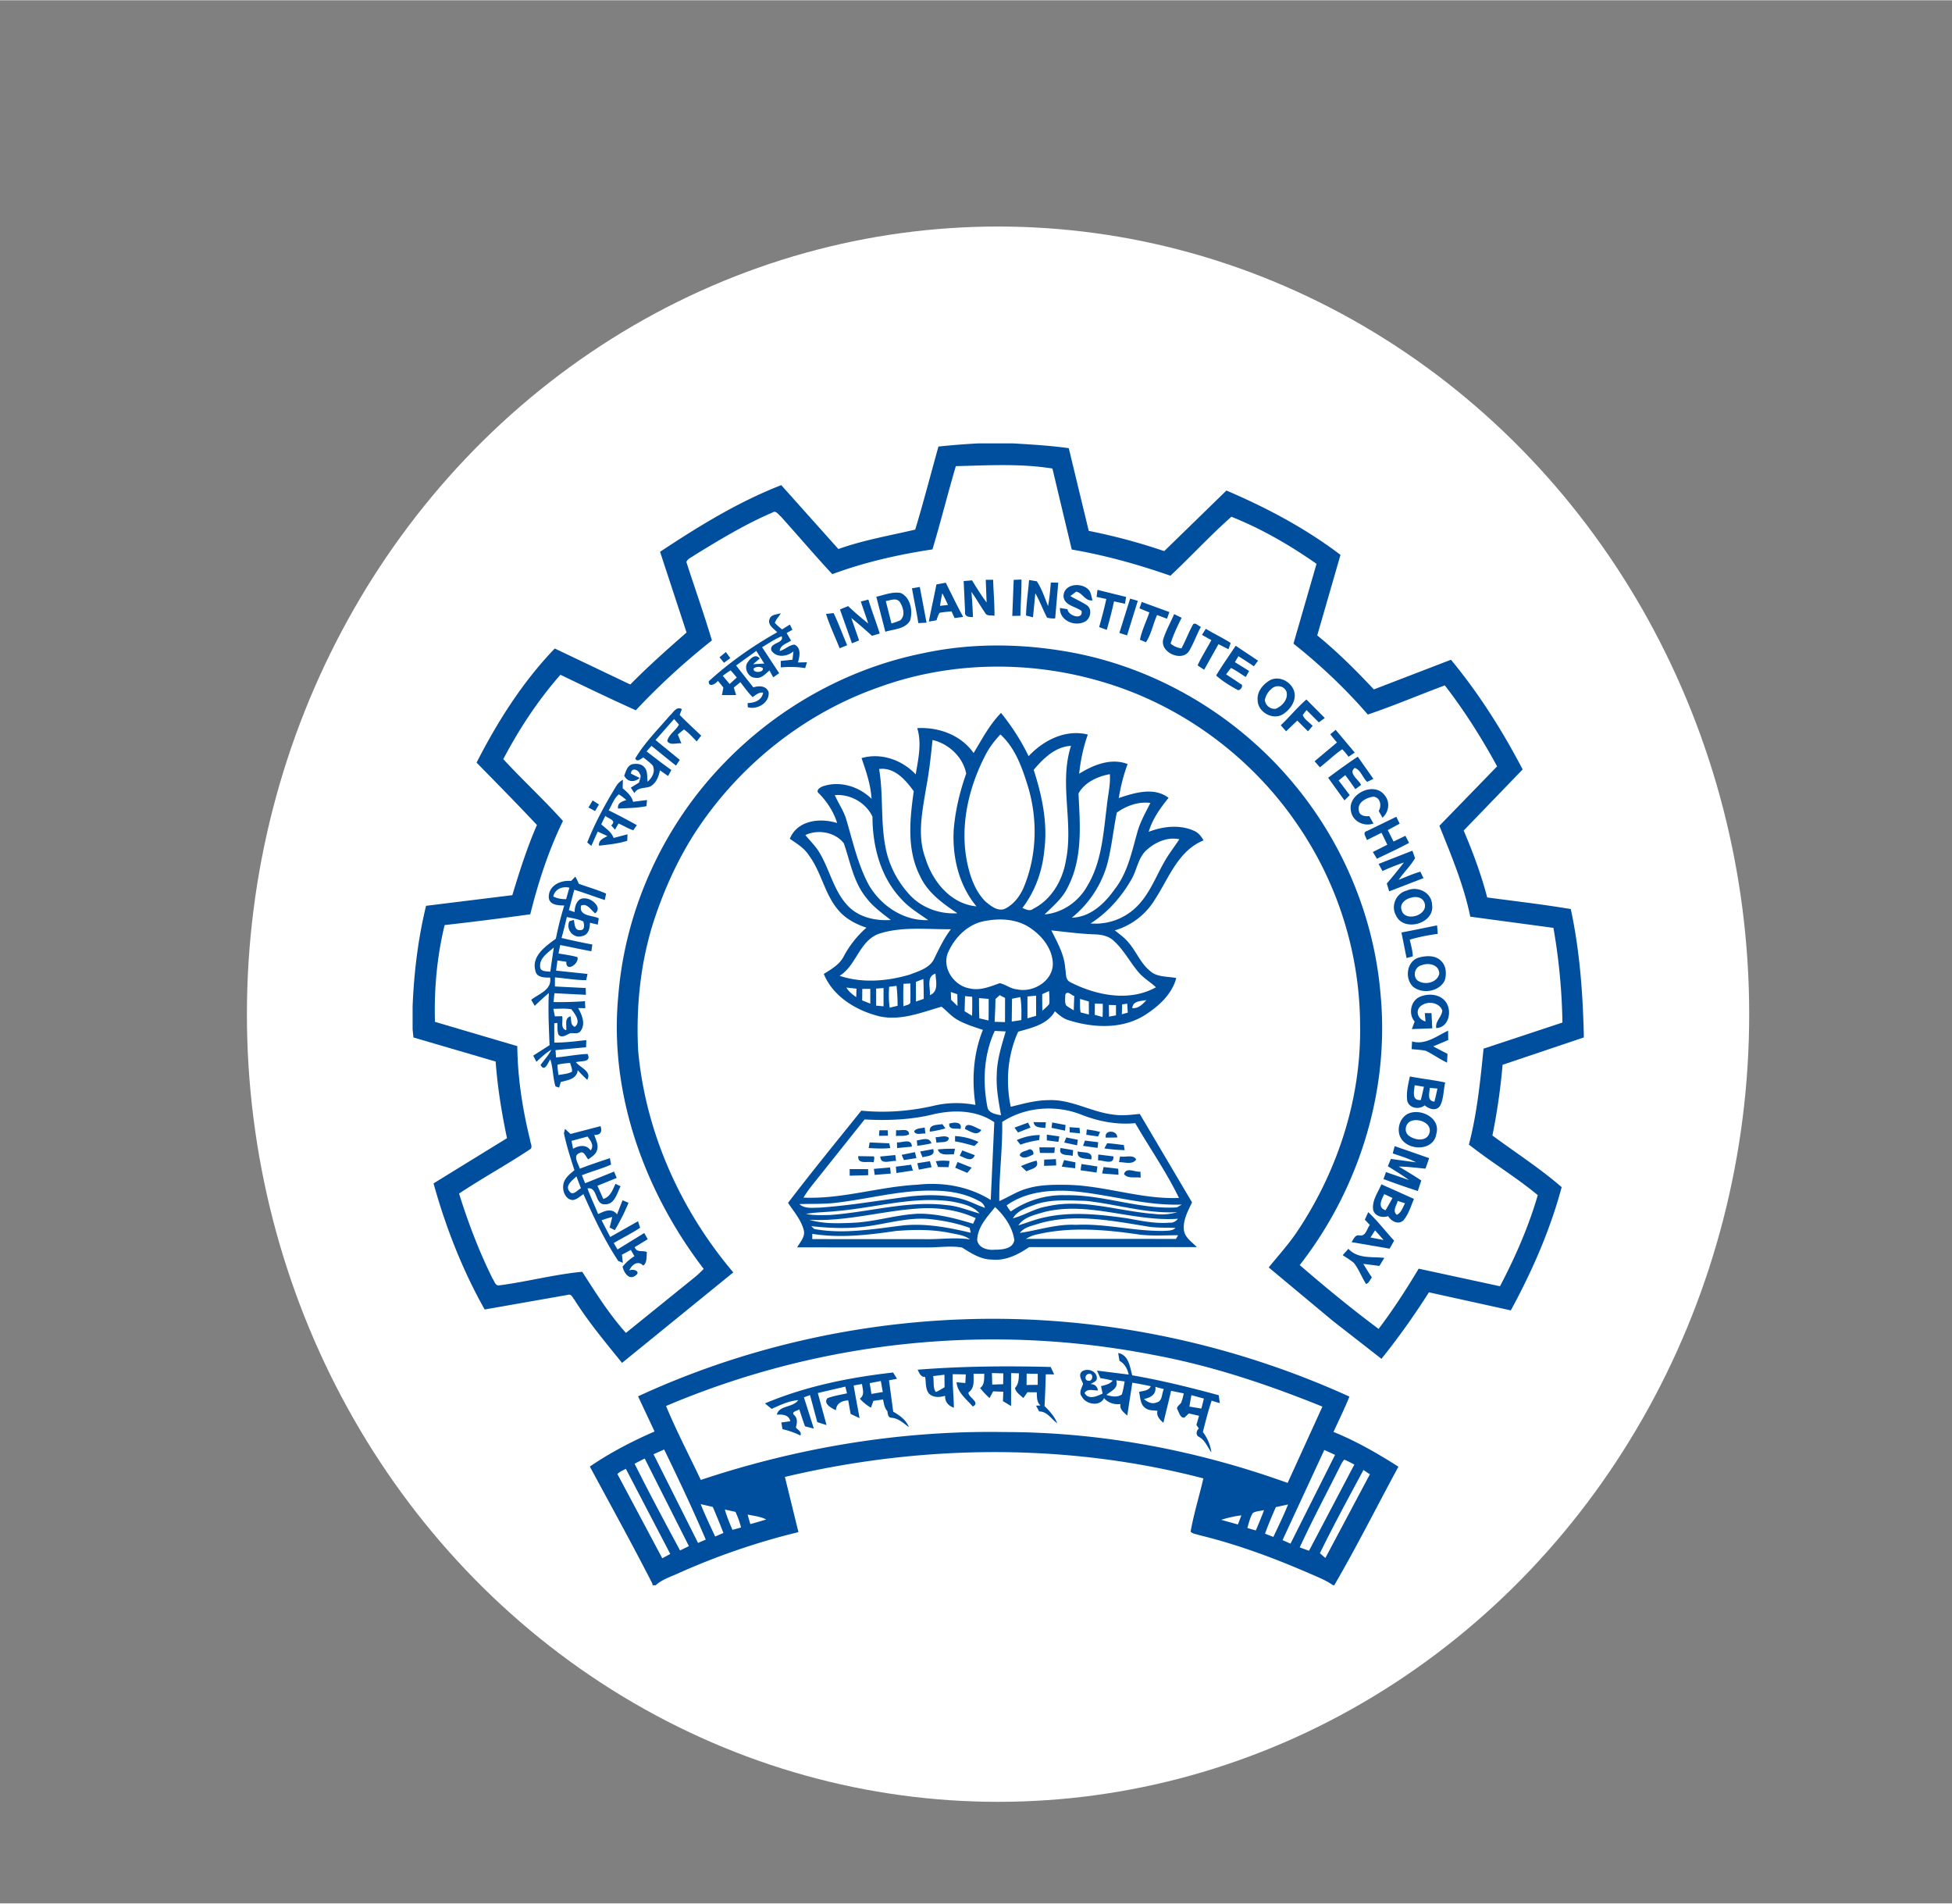 <?xml version="1.0" encoding="UTF-8" standalone="no"?>
<svg
   width="320px"
   height="312px"
   viewBox="0 0 475 463"
   version="1.1"
   id="svg22"
   sodipodi:docname="logo-iitb.svg"
   inkscape:version="1.1 (ce6663b3b7, 2021-05-25)"
   xmlns:inkscape="http://www.inkscape.org/namespaces/inkscape"
   xmlns:sodipodi="http://sodipodi.sourceforge.net/DTD/sodipodi-0.dtd"
   xmlns="http://www.w3.org/2000/svg"
   xmlns:svg="http://www.w3.org/2000/svg">
  <rect x="0" y="0" width="475" height="463" fill="#808080" stroke="none"/>
  <defs
     id="defs26" />
  <sodipodi:namedview
     id="namedview24"
     pagecolor="#ffffff"
     bordercolor="#666666"
     borderopacity="1.0"
     inkscape:pageshadow="2"
     inkscape:pageopacity="0.0"
     inkscape:pagecheckerboard="0"
     showgrid="false"
     inkscape:zoom="1.9128145"
     inkscape:cx="158.66672"
     inkscape:cy="179.05552"
     inkscape:window-width="1848"
     inkscape:window-height="1016"
     inkscape:window-x="72"
     inkscape:window-y="27"
     inkscape:window-maximized="1"
     inkscape:current-layer="svg22" />
  <g
     id="g1011">
    <ellipse
       style="fill:#ffffff;stroke:none;stroke-width:1.484;stroke-opacity:1"
       id="path877"
       cx="242.866"
       cy="246.676"
       rx="182.782"
       ry="191.627" />
    <g
       id="g853"
       transform="matrix(0.6,0,0,0.6,100.403,107.812)">
      <g
         fill="#ffffff"
         id="g8">
        <path
           d="m 220.32,9.22 c 13.04,-0.31 26.24,-1.12 39.17,0.97 l 7.83,32.84 c 13.63,2.34 26.97,6.07 40.02,10.62 8.38,-7.83 16.14,-16.33 24.74,-23.91 12.21,4.86 23.75,11.55 34.52,19.09 l -9.35,32.36 c 10.9,8.65 21.05,18.23 30.15,28.75 10.53,-3.56 20.8,-7.94 31.23,-11.82 7.99,10.31 14.97,21.38 21.21,32.83 l -23.41,24.1 c 4.84,12.05 9.9,24.07 12.53,36.85 l 33.72,4.54 a 244.7,244.7 0 0 1 3.65,38.39 l -31.98,10.59 c -1.34,13.04 -2.61,26.18 -5.95,38.89 9.07,7.16 19.03,13.12 27.93,20.5 -3.72,12.84 -9.13,25.12 -15.32,36.95 l -32.98,-7.13 c -5.02,8.39 -10.33,16.62 -16.25,24.42 -11.01,-8.19 -21.61,-16.91 -31.99,-25.88 24.13,-30.9 36.56,-70.98 32.75,-110.1 -2.66,-31.35 -15.45,-61.7 -35.74,-85.72 -22.54,-26.85 -54.36,-45.88 -88.84,-52.46 -20.1,-3.8 -40.98,-4.13 -61.03,0.21 -30.51,6.14 -58.86,22.04 -80.45,44.4 -24.63,25.25 -40.24,59.19 -43.05,94.38 -3.84,39.69 10.67,79.55 34.62,110.84 -1.2,1.25 -2.45,2.46 -3.81,3.54 -9.39,7.28 -18.38,15.06 -27.72,22.41 -6.8,-7.59 -12.25,-16.23 -17.72,-24.78 -11.34,1.05 -22.68,4.12 -34.09,5.56 -1.32,-0.24 -1.58,-1.89 -2.29,-2.82 -5.49,-11.08 -9.91,-22.66 -13.57,-34.46 9.37,-6.21 19.24,-11.63 28.61,-17.83 1.51,-0.79 0.27,-2.64 0.2,-3.87 -3.07,-12.46 -5.07,-25.22 -5.2,-38.08 -11.05,-3.53 -22.24,-6.64 -33.39,-9.84 -0.39,-13.17 0.81,-26.43 3.92,-39.24 a 1401.3,1401.3 0 0 0 34.73,-4.37 c 3.23,-12.98 7.4,-25.81 13.26,-37.85 -7.76,-8.65 -16.32,-16.53 -24.2,-25.07 6.42,-12.21 14.06,-23.82 23.17,-34.21 l 30.58,14.4 c 9.55,-10.2 19.9,-19.65 30.86,-28.32 -3.18,-10.69 -6.95,-21.2 -10.35,-31.81 0.57,-1.43 2.26,-1.94 3.4,-2.84 10.21,-6.24 20.5,-12.52 31.54,-17.22 1.41,-0.99 2.39,0.91 3.36,1.62 l 20.88,23.38 c 13.12,-4.87 26.81,-7.95 40.62,-10.05 3.36,-11.19 6.17,-22.54 9.48,-33.75 m 23.46,46.11 -0.57,14.63 3.3,-0.08 c 0.09,-4.9 0.47,-9.78 0.43,-14.68 l -3.16,0.13 m -20.29,0.49 0.57,12.3 c -0.37,2.1 1.6,2.38 3.21,2.27 -0.16,-3.41 -0.29,-6.81 -0.65,-10.2 2.03,2.82 3.73,5.86 5.7,8.72 0.75,1.24 2.49,0.65 3.67,1 0.05,-4.88 -0.41,-9.74 -0.55,-14.62 l -2.99,0.01 c 0.07,3.07 0.26,6.14 0.35,9.21 -2.15,-2.87 -4.04,-5.92 -5.91,-8.98 l -3.4,0.29 m 26.53,-0.44 c -0.38,4.81 -1.14,9.6 -1.23,14.43 l 2.82,0.68 0.95,-9.71 c 1.83,3.17 3.05,6.65 4.77,9.88 a 10.2,10.2 0 0 0 3.27,0.3 c 0.36,-4.83 0.9,-9.65 1.26,-14.49 l -3.03,-0.06 c -0.23,3.2 -0.53,6.4 -1.12,9.56 -1.35,-3.42 -2.52,-6.96 -4.54,-10.05 l -3.15,-0.54 m -37.59,1.81 -3.06,15.06 3.13,-0.54 c 0.28,-1.05 0.67,-2.05 1.18,-3 1.61,-0.33 3.25,-0.43 4.89,-0.59 l 1.24,2.7 3.5,-0.47 c -2.52,-4.54 -4.75,-9.23 -7.07,-13.87 l -3.81,0.71 m -9.9,1.57 c 0.81,4.71 1.86,9.37 2.57,14.1 l 3.34,-0.16 -2.74,-14.49 -3.17,0.55 m 61.46,3.19 c 0.16,3.71 4.87,4.14 7.31,5.99 0.72,3.79 -5.36,2.12 -5.7,-0.71 l -3.06,-0.5 c -0.21,5.11 5.99,7.7 10.09,5.57 2.32,-1.17 3.13,-5.06 0.86,-6.64 -2.13,-1.46 -4.55,-2.43 -6.74,-3.77 l 2.37,-1.77 c 2.67,0.47 3.55,3.94 6.64,3.52 -0.55,-1.52 -0.53,-3.42 -1.85,-4.56 -3,-2.81 -9.83,-2.1 -9.92,2.87 m 13.41,0.29 3.94,0.85 c -0.82,3.83 -1.85,7.62 -2.9,11.39 l 3.09,1.12 a 176,176 0 0 0 2.95,-11.55 l 4.44,0.98 0.45,-2.78 -11.62,-2.86 -0.35,2.85 m -89.34,-0.06 3.66,14.2 c 3.44,-1.1 8.01,-1.02 10.02,-4.54 1.25,-3.86 0.22,-9.35 -3.79,-11.19 -3.38,-0.59 -6.65,0.81 -9.89,1.53 m 102.94,0.76 -4.36,13.91 3.12,1 4.36,-14.02 -3.12,-0.89 m -109.23,1.19 3.02,8.9 a 133.4,133.4 0 0 1 -8.16,-7.05 l -3.31,1.36 c 1.77,4.52 3.28,9.13 4.87,13.72 l 2.89,-1.18 -3.16,-9.09 c 2.88,2.32 5.65,4.76 8.39,7.23 l 3.14,-0.93 c -1.45,-4.62 -3.2,-9.14 -4.61,-13.77 l -3.07,0.81 m 113.94,0.16 -0.91,2.6 4.01,1.65 c -1.26,3.69 -3.05,7.24 -3.82,11.09 l 2.44,1 c 2.18,-3.33 2.87,-7.42 4.51,-11.04 l 4.03,1.51 0.95,-2.72 -11.21,-4.09 m -150.9,6.8 c -1.03,2.46 1.65,3.99 3.08,5.49 -9.96,5.55 -19.36,12.21 -27.79,19.88 -0.06,2.73 2.78,1.07 3.74,-0.19 l 2.2,2.71 -0.58,3.06 5.75,-0.01 -0.94,-3.02 2.66,-2.2 c 1.61,2.07 3.1,4.24 4.98,6.08 1.29,-0.92 2.53,-2.05 4.26,-1.83 -0.55,3.15 -3.46,4.14 -6.3,4.24 l 0.07,1.66 c 3.77,1.21 8.87,-1.81 8.46,-6.04 -0.86,-2.7 -3.97,-2.75 -6.2,-1.98 l -6.99,-8.89 8.19,-5.91 3.22,5.13 -4.54,0.27 2.71,-2.29 c -1.6,-2.18 -3.89,-0.07 -4.92,1.56 -1.62,2.33 0.2,6.11 3.04,6.22 2.47,0.52 4.15,-1.55 5.83,-2.96 l 1.51,2.8 2.43,-1.7 c -2.36,-3.47 -4.57,-7.04 -6.94,-10.5 2.59,-1.58 5.13,-3.3 7.94,-4.47 1.18,3.01 -5.19,2.44 -4.17,5.81 2.11,3.05 6.38,2.47 8.95,0.33 l -0.4,3.38 -4.77,0.49 0.03,2.61 c 3.3,-0.24 6.6,-0.26 9.88,0.3 l 0.74,-2.37 -3.64,0.08 c 0.67,-2.42 1.42,-5.94 -1.43,-7.24 -2.2,0.17 -3.85,2.04 -5.98,2.6 0.2,-2.47 2.9,-3.03 4.6,-4.23 l -1.79,-3.06 2.33,-1.33 -1.01,-2.12 -3.18,1.97 c -1.02,-0.82 -2.05,-1.64 -2.91,-2.63 0.46,-1.49 1.67,-2.6 2.43,-3.93 -1.53,0.53 -3.85,0.43 -4.55,2.23 m 22.86,-1.93 c 1.52,4.77 3.69,9.28 5.53,13.92 l 3.04,-1.25 C 174.38,77.5 172.8,73.05 170.76,68.8 l -3.09,0.36 m 141.18,0.06 c -1.39,3.32 -3.22,6.47 -4.32,9.91 -1.92,5.48 7.64,9.87 10.5,4.86 1.81,-3.09 2.99,-6.49 4.68,-9.63 -1.02,-0.25 -2.22,-1.93 -3.17,-1 -1.76,3.15 -3,6.56 -4.72,9.74 a 8.4,8.4 0 0 1 -4.4,-1.93 c 1.13,-3.64 2.77,-7.08 4.48,-10.47 l -3.05,-1.48 m 11.29,8.42 3.8,2.12 c -1.82,3.44 -3.95,6.71 -5.58,10.25 0.87,0.6 1.76,1.19 2.67,1.75 l 5.8,-10.35 4.07,2.06 0.89,-2.55 C 328.54,78.81 325,77.2 321.71,75.17 l -1.57,2.47 m 5.76,16.47 c 2.51,2.28 5.46,4.07 8.42,5.7 1.17,1.07 3.2,-1.94 1.32,-2.34 -1.85,-1.36 -3.81,-2.56 -5.71,-3.83 0.65,-0.87 1.28,-1.77 2.02,-2.58 2.08,1.05 3.97,2.43 5.95,3.66 l 1.36,-2.45 -5.76,-3.57 1.41,-2.42 c 2.11,1.33 4.21,2.69 6.29,4.09 l 1.69,-2.27 -9.09,-6.05 c -2.62,4.02 -5.45,7.92 -7.9,12.06 m -201.44,-7.38 1.83,2.21 2.57,-1.88 -1.81,-2.46 -2.59,2.13 m 222.89,9.52 c -2.63,1.63 -4.94,4.53 -4.63,7.79 -0.03,4.79 5.98,8.3 10.13,5.86 2.71,-1.7 4.99,-4.56 4.92,-7.9 -0.19,-4.82 -6.21,-8.41 -10.42,-5.75 m 4.74,18.05 2.18,2.43 4.53,-4.34 4.34,4.35 1.89,-2.2 c -1.31,-1.45 -3.4,-2.56 -4,-4.46 l 1.52,-1.95 4.98,4.99 2.42,-1.78 -7.45,-7.5 c -3.74,3.22 -6.84,7.07 -10.41,10.46 m -247.78,-3.92 c -4.84,5.64 -10.24,10.99 -14.02,17.38 0.86,1.71 2.21,0.09 3.32,-0.42 1.26,1.05 2.63,2.01 3.75,3.22 1.22,2.49 -0.19,4.97 -2.04,6.62 -0.3,-2.02 0.16,-4.48 -1.49,-6.03 -1.19,-1.33 -3.13,-1.34 -4.76,-1.08 -2.05,0.67 -2.54,2.9 -3.25,4.65 1.34,2.69 4.09,2.77 6.32,0.95 l -3.56,-1.76 c 0,-2.56 2.95,-1.78 3.52,0.02 0.86,1.1 -0.07,2.4 -0.25,3.57 l -3.36,2.09 c 0.48,0.74 0.97,1.48 1.47,2.21 1.33,-2.44 4.07,-1.84 6.24,-2.62 2.53,-1.23 3.6,-4.03 4.1,-6.62 l 3.32,2.3 1.32,-2.44 c -3.43,-2.4 -6.72,-5 -10.05,-7.54 l 2,-2.25 9.94,8.01 1.53,-2.33 -9.83,-8.04 7.52,-8.5 a 47.3,47.3 0 0 1 1.97,2.28 c -1.28,2.39 -4.15,3.94 -4.75,6.62 1.06,1.95 3.92,0.69 5.73,0.97 a 111,111 0 0 0 -1.42,-3.58 41.4,41.4 0 0 1 2.49,-2.07 c 1.94,1.36 3.49,3.18 5.16,4.85 l 1.81,-2.34 c -2.91,-2.79 -5.91,-5.51 -8.72,-8.4 l 0.87,-2.35 c -2.19,-1.33 -3.49,1.43 -4.88,2.63 m 270.06,5.77 -2.21,1.8 2.73,3.33 -9.07,7.6 2.16,2.46 c 3.06,-2.38 5.84,-5.1 9.03,-7.31 0.99,0.89 1.77,1.98 2.6,3.03 l 2.49,-1.7 c -2.64,-3.02 -5.16,-6.14 -7.73,-9.21 m -3.06,19.43 6.63,9.18 2.13,-2.15 c -1.54,-1.96 -3.02,-3.95 -4.5,-5.94 l 2.69,-2.16 a 164.1,164.1 0 0 1 4.09,5.7 l 2.34,-1.73 c -0.93,-2.11 -5.36,-4.75 -2.6,-6.88 2.4,0.69 3.21,3.97 5.05,5.65 l 2.53,-1.22 -6.33,-9 c -4.12,2.69 -8.08,5.62 -12.03,8.55 m -288.98,3.79 c -4.38,7.18 -8.41,14.62 -11.5,22.45 l 1.66,1.38 2.59,-5.8 3.94,1.81 c -1.6,0.93 -3.72,1.61 -3.42,3.91 3.84,-0.45 7.74,-0.8 11.45,-1.98 l 0.11,-2.64 -5.64,1.48 c -0.9,-2.46 -3.14,-3.84 -5,-5.49 0.5,-1.19 1.09,-2.32 1.67,-3.46 1.06,1.12 4.81,1.72 2.36,3.86 l 1.55,1.73 1.4,-2.5 c 2.03,0.85 3.89,2.1 6.01,2.73 l 1.44,-2.07 c -3.77,-2.08 -7.56,-4.11 -11.43,-5.99 1.32,-2.16 2.13,-4.87 4.13,-6.49 a 23.3,23.3 0 0 1 3.03,2.31 c -1.76,0.58 -3.68,1.17 -3.36,3.45 3.84,-0.2 7.74,-0.19 11.52,-0.97 l 0.24,-2.49 -5.66,0.72 c -0.58,-2.37 -2.45,-3.97 -4.22,-5.48 l 0.09,-3.46 c -1.25,0.71 -2.28,1.72 -2.96,2.99 m 298.22,9.58 c 0.57,4.26 5.21,6.56 9.14,5.18 l -1.68,-3.01 c -1.63,0.21 -3.98,-0.13 -4.21,-2.13 -0.87,-3.44 3.2,-5.49 6.04,-5.75 2.76,0.5 3.21,3.7 1.99,5.83 l 1.54,2.69 c 2.57,-2.31 3.19,-6.25 0.93,-9.01 -4.18,-5.87 -15.11,-0.72 -13.75,6.2 m -309.22,-1.31 2.7,1.44 1.55,-2.67 -2.56,-1.65 -1.69,2.88 m 315.76,9.52 c -2.1,0.53 -0.34,2.44 -0.06,3.68 l 5.95,-2.96 2.34,4.85 -5.88,2.95 1.66,2.73 c 4.36,-2.11 8.77,-4.12 13.04,-6.42 l -1.49,-2.88 -4.81,2.32 -2.33,-4.63 4.82,-2.6 -1.36,-2.81 c -4,1.85 -7.93,3.83 -11.88,5.77 m 4.69,13.35 c 0.5,0.97 1.04,1.92 1.56,2.88 a 98.2,98.2 0 0 1 8.69,-3.46 201.5,201.5 0 0 1 -6.93,8.53 l 0.98,3.18 c 4.68,-1.68 9.3,-3.5 13.91,-5.37 l -1.29,-2.62 c -3.01,0.86 -5.86,2.17 -8.77,3.29 2.08,-3.01 4.77,-5.6 6.64,-8.74 l -1.08,-3.06 c -4.54,1.88 -9.14,3.6 -13.71,5.37 m -327.52,6.92 c -4.18,-0.45 -9.14,1.84 -9.03,6.62 0.16,3.2 3.88,3.27 6.28,3.33 a 126.7,126.7 0 0 0 -3.41,13.45 c -4.13,3.05 -10.01,7.07 -8.29,13.05 0.51,2.77 3.79,2.75 5.96,2.71 0.8,5 -4.52,6.54 -7.67,9.03 l 1.43,2.44 c 1.86,-1.79 3.75,-3.54 5.72,-5.2 -0.33,7.04 0.01,14.1 0.3,21.14 l -6.63,4.25 1.3,2.51 c 1.88,-1.81 3.82,-3.59 6.07,-4.93 -1.14,2.29 -2.92,4.14 -4.39,6.2 1.67,3.12 3,-0.95 3.95,-2.26 1.16,3.56 1.01,7.39 2.1,10.96 l 1.48,0.48 0.66,-2.27 c 2.82,-0.76 6.48,-1.16 6.88,-4.78 1.22,1.35 2.5,2.65 3.84,3.89 2.02,-3.37 -2.85,-4.91 -4.55,-7.14 1.89,-0.64 6.44,0.25 4.7,-3.33 -4.29,0.12 -8.51,1.07 -12.79,1.39 l -0.21,-2.95 a 343.6,343.6 0 0 1 12.39,-1.17 l 0.11,-2.9 c -4.32,0.47 -8.64,1.04 -12.99,1.01 l -0.02,-7.82 1.24,-0.17 c 0.14,1.61 -0.12,3.33 0.52,4.87 1.51,1.48 3.31,-0.18 4.83,-0.7 1.43,-0.11 3.24,0.49 4.17,-0.98 2.02,-2.89 0.47,-6.48 -1.08,-9.19 l 2.91,0.03 -0.14,-2.83 c -4.24,0.3 -8.49,0.43 -12.74,0.34 l 0.37,-3.57 12.75,0.65 -0.07,-2.76 c -4.17,-0.14 -8.32,-0.47 -12.49,-0.63 l 0.01,-3.68 c 4.22,0.38 8.42,1.11 12.67,1.14 l 0.55,-2.54 -12.76,-1.34 0.55,-4.12 3.61,0.53 c -0.23,4.55 5.35,0.7 4.5,-1.89 -2.51,-0.71 -5.11,-1.04 -7.67,-1.47 l 0.67,-3.42 c 4.23,0.79 8.42,1.76 12.65,2.51 l 0.4,-2.73 a 266.5,266.5 0 0 1 -12.49,-2.65 193,193 0 0 0 2.15,-8.52 c 2.24,0.52 4.58,0.81 6.66,1.82 0.43,1.16 0.7,3.61 -1.19,3.5 -2.46,0.25 -2.26,-2.56 -2.64,-4.14 l -1.82,0.57 c -1.52,3.37 1.72,7.2 5.27,5.97 2.55,-0.46 3.06,-3.22 3.07,-5.38 l 3.19,0.76 0.39,-2.56 c -2.59,-1.27 -8.18,-0.79 -7.15,-5.15 2.46,-1.14 4.01,1.88 5.7,3.15 3.08,-2.38 -1.48,-6.18 -4.21,-6.08 -3.08,-0.29 -4.1,3.1 -4.13,5.56 l -2.31,-0.79 2.17,-8.26 c 4.17,1.26 8.24,2.81 12.38,4.16 l 0.53,-2.6 c -3.58,-1.6 -7.38,-2.62 -11.06,-3.98 -0.41,-1 -0.88,-1.97 -1.41,-2.9 l -1.74,1.76 m 338.92,3.9 c -4.24,1 -6.52,6.07 -4.42,9.91 3,7.13 15.96,3.52 14.7,-4.22 -0.19,-5.03 -5.97,-7.7 -10.28,-5.69 m -2.14,16.98 2.08,10.37 2.51,-0.69 c -0.02,-2.31 -0.73,-4.54 -1.22,-6.77 3.71,-1.1 7.51,-1.83 11.35,-2.35 l -0.26,-3.44 -14.46,2.88 m 7.34,10.1 c -5.16,1.21 -6.2,8.47 -2.65,11.87 3.81,3.15 10.67,2.03 12.87,-2.52 0.81,-2.6 0.63,-5.89 -1.44,-7.87 -2.22,-2.36 -5.89,-2.23 -8.78,-1.48 m -0.02,16.05 c -3.64,1.69 -4.55,6.99 -1.96,9.96 l -1.14,3.07 8.28,-0.31 -0.31,-6.18 h -2.72 l 0.29,3.38 c -2.37,-0.58 -4.01,-3.04 -2.72,-5.37 2.16,-3.12 8.19,-2.9 9.52,0.96 -0.17,2.61 -2.95,4.3 -2.45,7.11 5.25,-0.19 6.58,-7.28 3.72,-10.81 -2.44,-3.12 -7.12,-3.32 -10.51,-1.81 m -3.03,18.03 -0.14,3.12 c 1.91,0.2 3.84,0.27 5.73,0.68 2.96,1.42 5.62,3.4 8.61,4.79 l 0.19,-3.57 a 212.5,212.5 0 0 1 -5.8,-3.02 l 6.1,-2.56 -0.06,-3.8 c -4.65,2.16 -9.15,5.9 -14.63,4.36 m -1.91,24.2 c 0.85,2.97 4.84,3.52 7.05,1.71 1.74,1.5 4.67,2.51 6.23,0.2 1.54,-2.87 1.33,-6.34 2.09,-9.46 -4.74,-1.03 -9.57,-1.53 -14.33,-2.45 -0.7,3.27 -1.57,6.64 -1.04,10 m 0.99,4.83 c -3.79,1.29 -5.49,6.2 -3.83,9.73 2.78,5.76 13.58,5.85 14.6,-1.26 1.82,-6.12 -5.59,-10.19 -10.77,-8.47 m -340.38,8.49 -2.22,-2.08 -0.43,1.8 c 1.04,5.08 2.68,10.04 4.25,14.98 -1.98,1.62 -4.32,3.42 -4.54,6.19 -0.3,2.46 1.06,5.82 3.93,5.9 1.68,-0.23 2.9,-1.53 4.27,-2.39 4.15,9.31 8.48,18.61 14.13,27.11 l 1.85,0.73 -0.38,-3.28 3.62,-1.94 1.45,2.55 c -1.84,1.13 -3.47,2.55 -4.79,4.26 0.5,2.29 2.57,5.68 5.24,3.56 2.4,-1.58 -1.01,-2.95 -2.54,-2 0.9,-2.27 3.52,-4.35 5.65,-2.01 1.66,-1.11 1.27,-3.7 1.52,-5.46 -1.67,-0.91 -4.06,0.42 -4.98,-2.02 l 5.31,-3.23 -1.42,-2.51 -10.84,6.66 -1.54,-2.59 c 3.56,-2.1 7.28,-3.92 10.71,-6.21 l -0.87,-2.63 -11.26,6.38 -3.5,-6.76 a 36,36 0 0 1 4.32,-1.34 l -1.06,4.26 2.08,1.07 c 2.14,-3.56 4.02,-7.27 5.58,-11.11 l -2.43,-1.01 -2.23,5.71 c -2.15,-2.71 -5.09,-1.36 -7.66,-0.1 -1.4,-3.49 -3.04,-6.87 -4.32,-10.4 4.3,-0.81 2.8,6.76 7.14,6.42 3.86,0.12 4.86,-4.54 6.27,-7.31 l -2.06,-0.99 c -1.13,2.39 -2.09,5.35 -4.96,6.13 l -2.35,-5.34 7.81,-3.17 -1.07,-2.58 -11.74,4.73 -1.32,-3.24 c 3.9,-1.57 8.02,-2.6 11.85,-4.34 l -0.49,-2.59 -12.21,4.27 c -0.48,-2 -3.07,-5.29 -0.03,-6.38 1.79,-1.06 2.49,1.66 3.48,2.61 1.28,-1 2.88,-1.86 3.45,-3.49 0.92,-2.17 -0.37,-4.39 -1.02,-6.43 2.5,0.1 3.33,-1.27 2.53,-3.56 l -12.18,3.17 m 334.27,4.93 -0.8,2.96 c 3.2,1.08 6.47,2.06 9.49,3.61 l -10.25,-1.38 -1.2,2.95 c 2.86,1.85 5.82,3.57 8.55,5.62 l -9.32,-3.24 -1.02,2.83 a 322.9,322.9 0 0 0 13.93,4.85 l 1.41,-4.28 a 219.3,219.3 0 0 0 -9.13,-5.63 c 3.63,0 7.23,0.53 10.84,0.84 l 1.49,-4.26 a 462.7,462.7 0 0 0 -13.99,-4.87 m -8.7,25.98 c 0.82,2.55 3.77,3.16 6.06,2.42 1.26,2.1 4.17,3.66 6.24,1.63 2.05,-2.5 2.97,-5.7 4.23,-8.63 -4.46,-1.88 -8.83,-3.94 -13.23,-5.92 -1.38,3.36 -3.97,6.67 -3.3,10.5 m -2.03,0.8 -1.38,3.04 2.03,2.14 c -1.21,1.49 -1.61,4.68 -4.12,4.27 -1.9,-0.49 -2.42,1.55 -3.3,2.7 l 15.44,2.65 1.83,-3.26 c -3.54,-3.81 -6.68,-7.99 -10.5,-11.54 m -10.36,17.43 c 1.54,1.04 3.17,1.97 4.58,3.2 2.03,2.59 3.11,5.76 4.93,8.5 1.18,-0.4 1.57,-1.76 2.33,-2.63 -1.2,-1.83 -2.36,-3.68 -3.48,-5.54 2.18,0.25 4.36,0.54 6.54,0.84 l 1.99,-3.27 c -5.01,-0.54 -10.8,0.45 -14.58,-3.68 z M 213.9,65.87 l 0.93,-5.11 2.3,4.74 z m -21.99,-1.95 c 1.9,-0.24 4.36,-1.53 5.75,0.48 1.32,2.08 2.27,5.44 0.15,7.31 -1.15,0.56 -2.39,0.92 -3.59,1.32 z m -53.52,27.26 c 1.19,-0.73 2.39,-0.77 3.61,-0.1 0.72,2.02 -4.42,2.16 -3.61,0.1 z"
           id="path2" />
        <path
           d="m 125.79,94.23 3.19,-2.19 c 0.88,0.91 1.67,1.91 2.49,2.89 l -2.88,2.62 z m 222.56,5.28 c 1.89,-1.83 5.38,-1.26 6.13,1.42 0.6,2.97 -1.87,5.64 -4.45,6.68 a 4,4 0 0 1 -4.39,-3.56 c 0.36,-1.75 1.3,-3.42 2.71,-4.54 z m -109.96,18.5 c 5.73,5.19 8.51,12.66 10.79,19.84 4.3,13.32 4.22,28.16 -0.95,41.22 -1.54,4.04 -4.23,7.88 -8.25,9.73 -2.95,0.94 -5.55,-1.34 -7.67,-3.06 -4.45,-4.52 -6.47,-10.84 -7.62,-16.93 -2.64,-14.53 0.95,-29.55 7.66,-42.5 1.58,-3.06 3.68,-5.81 6.04,-8.3 z m -27.53,2.25 c 6.57,1.48 12.4,6.98 13.66,13.63 -2.64,7.42 -4.46,15.13 -5.08,22.99 -0.56,10.93 2.12,22.29 9.24,30.83 -10.51,-0.99 -17.85,-10.15 -20.75,-19.66 -3.41,-9.26 -1.13,-19.18 0.37,-28.58 1.22,-6.35 1.9,-12.78 2.56,-19.21 z m 41.03,12.1 c 3.88,-4.59 8.77,-9.42 15.14,-9.73 -4.92,15.15 1.09,31.08 -2.07,46.44 -1.31,8.01 -5.81,15.87 -13.24,19.62 -1.41,1.16 -2.99,0.24 -4.41,-0.32 5.15,-6.74 8.12,-14.98 8.88,-23.4 1.46,-11.03 -0.92,-22.14 -4.3,-32.61 z m -62.69,-0.34 c 6.26,-0.8 10.76,4.46 14.05,9.01 -1.62,11.38 -2.88,23.64 2.49,34.28 3.06,6.77 9.21,11.21 15.2,15.19 -7.06,0.45 -14.29,-2.11 -19.18,-7.28 -4.98,-5.34 -8.55,-12.05 -9.92,-19.25 -2.12,-10.54 -0.85,-21.37 -2.64,-31.95 z m 80.86,9.93 c 2.46,-4.52 7.8,-6.96 12.73,-7.84 0.29,4.37 -0.83,8.64 -1.24,12.97 -1.41,11.05 -2.05,22.74 -8.01,32.51 -3.54,6.25 -9.99,10.76 -17.22,11.39 3.49,-3.44 7.39,-6.64 9.48,-11.2 6.02,-11.68 4.9,-25.17 4.26,-37.83 z m -98.84,0.66 c 6.21,-0.55 12.68,3.08 15.29,8.75 0,11.99 3.27,24.52 11.7,33.4 3.1,3.48 7.14,5.86 10.91,8.53 -9.98,0.39 -19.19,-5.83 -24.1,-14.26 -4.51,-8.39 -6.52,-17.82 -9.24,-26.88 -1.07,-3.38 -3.15,-6.31 -4.56,-9.54 z m 114.38,7.1 c 3.92,-2.82 8.75,-4.52 13.62,-3.94 -1.97,3.96 -4.22,7.83 -5.36,12.14 -2.22,7.87 -3.9,16.22 -9.07,22.8 -4.09,5.83 -9.88,11.38 -17.44,11.61 a 43,43 0 0 0 14.15,-20.95 c 1.99,-7.09 2.63,-14.48 4.1,-21.66 z m -126.31,9.1 c 5.15,-2.41 12.06,-1.23 15.6,3.34 2.6,7.44 3.9,15.64 8.99,21.94 2.74,3.68 6.48,6.39 10.08,9.16 -6.26,0.41 -13.03,-1.07 -17.47,-5.79 -6.05,-6.39 -7.45,-15.54 -12.24,-22.73 -1.5,-2.1 -3.33,-3.92 -4.96,-5.92 z m 138.51,5.97 c 3.53,-3.15 8.37,-5.28 13.16,-4.27 -1.89,2.93 -4.08,5.66 -5.81,8.68 -3.42,5.87 -5.81,12.43 -10.42,17.54 a 23.8,23.8 0 0 1 -19.76,7.92 c 6.96,-4.45 12.55,-10.8 16.62,-17.95 2.25,-3.89 2.66,-8.85 6.21,-11.92 z M 57.06,183.71 c 0.68,-3.06 3.64,-4.19 6.52,-3.57 l -1.32,4.67 c -1.8,-0.02 -3.59,-0.24 -5.2,-1.1 z m 348.13,0.45 c 1.87,-0.55 4.25,-0.11 5.1,1.87 2.23,5.24 -8.09,8.47 -9.25,2.98 -0.74,-2.6 1.92,-4.45 4.15,-4.85 z m -172.75,9.44 c 6.07,-1.13 12.78,-0.72 18.01,2.85 4.88,3.23 9.05,8.49 9.21,14.55 -0.03,7.09 -8.12,11.86 -14.6,10.35 -2.53,-0.18 -4.57,-2.03 -6.95,-2.48 -3.86,1.38 -7.93,3.11 -12.12,2.14 -6.48,-1.03 -11.58,-8.53 -8.73,-14.8 2.79,-6.19 8.26,-11.55 15.18,-12.61 z m -43.36,5.25 c 9.42,-3.09 19.51,-1.73 29.24,-1.86 -2.76,3.59 -4.69,7.7 -6.68,11.73 -1.73,4.01 -6.37,5.26 -10.09,6.7 -9.12,2.68 -19.24,3.52 -28.37,0.46 6.84,-4.2 7.95,-14.12 15.9,-17.03 z m 69.98,-1.38 c 6,0.64 11.99,1.44 18.03,1.62 2.57,0.12 5.29,0.75 7.22,2.56 4.12,3.69 6.64,8.73 10.2,12.9 2.02,2.33 4.73,3.88 6.96,5.98 -10.87,6.07 -24.43,3.26 -34.97,-2.18 -1.88,-1.12 -1.42,-3.61 -1.81,-5.43 -0.34,-5.61 -3.2,-10.54 -5.63,-15.45 z M 51.72,212.12 c -0.27,-3.53 3.24,-5.65 5.55,-7.71 l -1.41,9.82 c -1.48,-0.27 -4.15,0.11 -4.14,-2.11 z m 357.66,-0.58 c 2.81,-1.08 7,-0.14 7,3.52 -0.87,3.76 -6.16,4.81 -8.97,2.59 -1.93,-2.05 -0.77,-5.57 1.97,-6.11 z m -199.6,12.19 c 0.33,-3 -1.58,-7.5 2.28,-8.74 0.17,3.1 1.38,7.27 -2.28,8.74 z m -5.65,-5.39 3.02,-1.18 0.15,8.06 -3.15,1.11 z m -5.05,0.78 2.78,-0.14 v 7.07 c 0.36,1.7 -1.82,1.64 -2.8,2.21 z m -23.16,1.52 4.11,0.46 -0.12,3.43 c -1.53,-1.08 -3.04,-2.25 -3.99,-3.89 z m 17.36,-0.31 2.98,-0.38 c 0.33,2.68 0.42,5.38 0.44,8.08 l -3.22,0.78 c -0.39,-2.81 -0.41,-5.65 -0.2,-8.48 z m -10.9,0.86 3.24,-0.01 0.01,5.98 -3.3,-1.31 z m 5.62,-0.13 3,-0.21 v 7.41 l -3,-0.29 z m 30.28,1.39 2.65,0.9 0.06,4.79 -2.58,-2.51 z m 37.08,0.87 2.76,-1.27 c 0.09,1.75 0.28,3.52 0.07,5.27 -0.78,1.04 -1.83,1.83 -2.77,2.71 z m 9.38,0.1 c 0.94,-1.67 2.42,0.38 3.6,0.65 l -0.2,5.81 -3.11,-2.01 c -0.62,-1.37 -0.35,-3 -0.29,-4.45 z m -40.7,0.69 2.91,0.28 -0.06,7.7 -3.01,-1.85 z m 12.35,1.17 1.73,-1.55 2.16,1.13 -0.02,9.8 -4.21,-0.14 z m 6.72,-0.11 3.35,-0.66 c 0.55,3.07 0.47,6.21 0.42,9.32 l -3.89,0.59 z m 6.26,-0.93 3.49,-0.3 0.02,8.16 -3.52,1.01 z"
           id="path4" />
        <path
           d="m 229.72,224.92 3.91,0.32 -0.04,8.75 -3.74,-0.87 z m 40.96,0.33 3.57,1.04 0.03,5.28 -3.36,-0.85 c -0.34,-1.81 -0.2,-3.65 -0.24,-5.47 z m 21.2,3.74 c 0.21,-3.04 3.49,-2.8 5.72,-3.27 -1.48,1.71 -3.25,3.46 -5.72,3.27 z m -15.18,-1.84 3.21,0.08 -0.08,5.36 -3.17,-0.89 z m 5.68,0.55 2.89,0.07 -0.01,4.14 -2.81,0.52 z m 5.39,-0.22 2.05,-0.31 0.23,3.65 -2.41,0.65 z m -230.68,1.79 c 2.44,0.01 4.92,-0.27 7.33,0.2 1.46,1.87 3.93,5.05 1.39,7.1 -1.86,-0.64 -1.38,-2.77 -1.73,-4.27 -2.64,0.76 -1.5,3.62 -1.77,5.62 -2.53,-0.6 -1.19,-3.81 -1.65,-5.67 l -2.96,0.07 z m 179.01,8.95 4.44,0.22 c -1.67,5.75 -3.58,11.55 -3.63,17.6 -0.28,5.52 0.78,10.97 1.74,16.37 -2.06,-0.33 -5.2,-0.89 -5.54,-3.41 -1.99,-10.24 -1.46,-21.24 2.99,-30.78 z M 58.78,251.93 c 1.66,-0.45 3.39,-0.56 5.1,-0.75 0.3,1.17 0.91,2.33 0.76,3.58 -1.67,0.93 -3.65,0.98 -5.49,1.35 -0.15,-1.39 -0.4,-2.78 -0.37,-4.18 z m 347.63,8.32 3.75,0.61 -1.27,5.39 c -3.79,0.32 -2.71,-3.56 -2.48,-6 z m 6.12,1.08 3.11,0.26 -1.22,5.33 c -3.1,-0.36 -2.02,-3.36 -1.89,-5.59 z m -173.41,13.8 c 9.53,-6.24 22.15,-7.05 32.61,-2.75 6.79,2.61 14.07,3.95 21.35,3.24 5.85,10.14 12.64,19.79 17.73,30.33 -15.51,0.63 -30.39,-5.15 -45.84,-5.32 -5.33,-0.06 -10.77,-0.04 -15.9,1.55 -3.96,1.09 -7.39,3.43 -11.13,5.04 -0.12,-10.72 1.39,-21.37 1.18,-32.09 m 4.99,2.3 1.42,1.97 a 222.8,222.8 0 0 1 5.08,-1.99 l -1.02,-2 -5.48,2.02 m 7.71,-2.23 c 0.41,2.45 2.9,2.11 4.79,2.4 l 0.23,-2.33 c -1.68,-0.06 -3.35,-0.1 -5.02,-0.07 m 7.58,0.14 -0.28,2.18 c 1.83,0.36 3.65,0.75 5.48,1.14 l 0.23,-2.29 -5.43,-1.03 m 7.05,1.92 0.06,2.11 4.15,0.37 -0.15,-2.19 -4.06,-0.29 m 6.99,0.92 -0.22,2.15 4.8,0.69 c 0.19,-0.46 0.59,-1.37 0.79,-1.83 -1.77,-0.48 -3.57,-0.79 -5.37,-1.01 m 7.71,3.32 4.63,-0.06 c 0.09,-3.08 -5.42,-3.23 -4.63,0.06 m -36.12,0.99 1.5,1.86 c 2.44,-0.92 4.99,-1.48 7.57,-1.85 l 0.24,-2.06 a 23.4,23.4 0 0 0 -9.31,2.05 m 12.18,-2.21 0.02,2.33 4.68,0.6 0.38,-2.21 -5.08,-0.72 m 7.91,1.14 -0.85,2.07 5.22,1.11 0.32,-2.23 -4.69,-0.95 m 6.79,3.42 5.9,0.81 0.25,-2.3 -5.4,-0.66 -0.75,2.15 m 9.78,-1.05 c -0.29,0.51 -0.85,1.54 -1.13,2.06 2.72,0.43 5.48,0.64 8.24,0.72 l -0.35,-2.08 c -2.26,-0.24 -4.5,-0.64 -6.76,-0.7 m -27.51,1.64 0.23,2.26 5.87,0.01 0.19,-2.24 c -2.1,-0.11 -4.2,-0.11 -6.29,-0.03 m -4.74,1.13 c -1.16,0.49 -2.91,0.62 -3.21,2.1 1.55,1.89 3.73,0.41 5.48,-0.29 0.44,-1.38 -0.97,-2.8 -2.27,-1.81 m 13.37,-0.86 c -1.03,3.37 2.87,2.62 4.9,3.2 l 0.19,-2.34 -5.09,-0.86 m 6.97,1.37 c -0.5,3.42 3.23,2.74 5.44,3.31 0.96,-3.54 -3.37,-2.63 -5.44,-3.31 m 8.32,1.27 -0.1,2.39 c 2.11,-0.17 6.55,2.13 6.22,-1.63 l -6.12,-0.76 m 8.83,0.76 -0.44,2.33 c 2.25,-0.04 5.48,1.19 6.97,-1.08 -1.18,-2.18 -4.46,-0.73 -6.53,-1.25 m -30.77,1.31 -0.06,2.53 4.93,-0.16 -0.11,-2.57 -4.76,0.2 m -9.45,2.63 2.27,2.13 c 1.88,-1.07 5.42,-1.3 4.03,-4.36 -2.16,0.57 -4.26,1.34 -6.3,2.23 m 16.57,0.23 5.43,0.65 0.13,-2.4 -4.62,-0.93 -0.94,2.68 m 7.98,-1.08 -0.36,2.54 6.49,0.92 0.34,-2.46 -6.47,-1 m 8.98,1.22 -0.59,2.62 a 122.8,122.8 0 0 0 6.64,0.52 l -0.1,-2.43 a 193.2,193.2 0 0 1 -5.95,-0.71 m 8.29,2.89 c 1.53,1.96 4.55,1.02 6.74,1.44 l -0.08,-2.44 c -2.17,0.28 -5.78,-2.05 -6.66,1 z m -77.52,-24.22 c 8.28,-1.96 17.66,-1.83 24.9,3.16 l -1.44,31.53 c -8.78,-5.47 -19.34,-7.34 -29.56,-6.2 -15.57,0.76 -30.71,5.93 -46.38,5.25 1.36,-2.29 2.97,-4.4 4.65,-6.45 l 20.13,-25.25 c 9.27,0.5 18.65,0.17 27.7,-2.04 m 6.64,3.74 c -0.35,2.77 2.86,1.74 4.54,2.18 0.96,-3.01 -2.7,-2.82 -4.54,-2.18 m -7.86,3.27 a 48.8,48.8 0 0 0 6.31,-1.33 l -1.24,-1.73 c -2,0.36 -5.59,-0.01 -5.07,3.06 M 224.03,278 c 2.1,0.9 5.04,3.16 6.63,0.32 -1.92,-0.49 -6.29,-3.93 -6.63,-0.32 m -20.65,0.96 c 0.84,1.75 3.09,0.68 4.6,0.9 l -0.29,-2.51 c -1.44,0.46 -3.4,0.17 -4.31,1.61 m -14.06,-0.46 -0.16,2.25 3.62,-0.03 -0.08,-2.22 h -3.38 m 6.79,-0.07 -0.09,2.41 c 1.76,-0.24 3.8,0.3 5.36,-0.73 -0.2,-2.74 -3.49,-1.25 -5.27,-1.68 m 16.01,2.88 0.34,2.29 c 1.59,-0.55 4.91,0.34 5.01,-2.04 -1.48,-1.2 -3.62,-0.18 -5.35,-0.25 m 7.89,-0.46 -0.01,2.19 c 2.68,0.35 5.26,1.18 7.88,1.85 l 1.62,-1.64 c -2.98,-1.43 -6.2,-2.21 -9.49,-2.4 m -15.51,1.76 0.21,2.19 c 1.92,-0.24 3.83,-0.56 5.73,-0.99 -0.96,-2.82 -3.79,-1.41 -5.94,-1.2 m -19.13,0.83 -0.4,2.28 c 2.92,0.14 5.85,0.35 8.77,-0.01 l -0.45,-1.91 c -2.65,-0.05 -5.29,-0.21 -7.92,-0.36 m 11.08,-0.02 0.05,2.31 5.99,-0.59 c -0.08,-3.51 -3.84,-1.54 -6.04,-1.72 m 9.4,3.69 0.96,2.36 c 1.83,-0.62 5.32,-0.37 4.33,-3.33 l -5.29,0.97 m 7.14,-0.83 c 1.02,2.85 4.17,1.83 6.52,2.02 l 0.46,-2.28 a 56.1,56.1 0 0 0 -6.98,0.26 m -14.66,2.2 0.95,2.11 5.03,-0.79 -0.56,-2.43 -5.42,1.11 m 23.58,0.37 c 2.08,0.8 4.91,2.82 6.1,-0.24 -1.68,-0.68 -3.38,-1.33 -5.09,-1.93 l -1.01,2.17 m -32.23,0.3 c 0.15,3.58 4.18,1.56 6.4,1.82 l -0.3,-2.41 -6.1,0.59 M 180.75,289 c -0.31,3.63 4.1,1.86 6.26,2.53 0.06,-0.81 0.44,-1.65 0.08,-2.43 -2.11,-0.17 -4.23,-0.12 -6.34,-0.1 m 31.46,2.08 0.87,2.31 c 1.42,0 2.85,0.03 4.28,0.07 l 0.43,-2.48 c -1.86,-0.21 -3.74,-0.24 -5.58,0.1 m -7.5,0.78 0.61,2.62 5.16,-0.99 -0.67,-2.44 -5.1,0.81 m 16.32,-0.49 -0.97,2.33 4.91,2.08 1.77,-2.12 a 78.1,78.1 0 0 0 -5.71,-2.29 m -25.03,1.9 0.22,2.57 c 2.24,-0.26 4.46,-0.6 6.68,-1 l -0.71,-2.36 -6.19,0.79 m -8.92,0.9 0.33,2.44 6.53,-0.54 -0.29,-2.49 -6.57,0.59 m -9.82,0.09 0.01,2.67 a 69.3,69.3 0 0 0 7.49,-0.2 l -0.01,-2.46 z m 227.03,-19.17 c 3.12,-1.96 9.6,0.44 8.01,4.83 -1.29,3.26 -5.75,2.62 -8.08,0.91 -2.05,-1.27 -1.81,-4.44 0.07,-5.74 z m -339.83,7.72 6.49,-1.75 c 1.22,1.66 2.82,3.58 1.26,5.62 -1.81,-2.56 -4.75,-2.02 -7.13,-0.67 z m 1.99,14.4 1.82,4.82 c -1.42,0.67 -3.19,3.23 -4.63,1.29 -2.01,-2.37 1.3,-4.59 2.81,-6.11 z m 104.6,10.77 c 13.35,-1.46 26.48,-5.25 40,-4.99 6.4,0.03 12.98,1.06 18.64,4.19 1.22,0.52 2.12,1.48 2.44,2.79 -3.13,-1.05 -6.05,-2.68 -9.25,-3.55 -6.81,-1.91 -13.99,-1.82 -20.97,-1.12 -12.31,1.58 -24.56,3.76 -36.95,4.58 -2.76,0 -5.86,0.56 -8.11,-1.43 4.73,-0.17 9.48,0.04 14.2,-0.47 z m 69.9,0.96 c 7.2,-5.15 16.46,-6.28 25.09,-5.84 15.4,1.01 30.38,6.11 45.91,5.53 l -1.96,1.15 c -15.21,0.92 -29.82,-5.22 -45.02,-4.93 -7.93,-0.3 -15.85,2.08 -22.37,6.58 -0.67,-0.76 -1.22,-1.59 -1.65,-2.49 z m 153.13,-4.55 3.32,1.58 -2.82,4.96 c -3.35,-1.07 -1.61,-4.35 -0.5,-6.54 z m -222.21,6.89 c 15.67,-1.29 31.25,-6.21 47.06,-3.84 3.91,0.8 8.29,1.62 11.02,4.81 -4.33,-1.12 -8.51,-2.99 -13.01,-3.35 -16.1,-2.07 -31.9,2.91 -47.87,3.97 -3.17,0.05 -6.38,0.21 -9.51,-0.43 4.06,-0.76 8.21,-0.7 12.31,-1.16 z m 80.71,-2.68 c 6.59,-2.24 13.65,-1.63 20.48,-1.46 12.39,1.31 24.51,5.26 37.08,4.58 a 22.5,22.5 0 0 1 -9.3,0.71 c -14.56,-1.07 -29.12,-6.44 -43.76,-3.01 -4.82,0.78 -8.94,3.59 -13.62,4.79 1.9,-3.27 5.8,-4.37 9.12,-5.61 z m 146.94,-1.44 2.97,0.96 c -0.91,1.66 -1.49,3.75 -3.3,4.68 -1.95,-1.5 -0.1,-3.85 0.33,-5.64 z m -238.62,7.65 c 15.88,0.84 31.27,-4.19 47.07,-4.71 6.98,-0.1 14.04,1.1 20.4,4.04 l -1.05,2.26 c -7.24,-2.18 -14.66,-4.14 -22.27,-4.05 -9.13,0.4 -17.91,3.42 -27.05,3.7 -5.7,0.24 -11.59,0.4 -17.1,-1.24 z m 75.35,-5.16 c 3.79,3.52 7.04,8.16 7.78,13.36 -0.52,3.66 -5.1,3.94 -8.02,3.93 -2.78,0.28 -6.46,-0.68 -7.03,-3.83 0.1,-5.36 4.09,-9.52 7.27,-13.46 z m 20.17,1.94 c 18.04,-4.35 35.85,4.09 53.98,2.8 -0.82,1.01 -1.98,1.73 -3.34,1.59 -5.81,0.47 -11.53,-0.72 -17.21,-1.77 -10.93,-1.54 -22.17,-2.82 -33.09,-0.48 -3.81,0.73 -7.39,2.22 -11.08,3.34 2.38,-3.53 6.94,-4.31 10.74,-5.48 z M 186,317.21 c 7.66,-1.19 15.31,-3.35 23.14,-2.74 5.69,0.55 11.39,1.65 16.78,3.61 l 0.45,1.98 c -9.29,-2.2 -18.85,-4.03 -28.43,-2.85 -11.59,1.45 -23.4,3.46 -35.04,1.34 l -1.21,-1.16 c 8.07,0.91 16.27,1.13 24.31,-0.18 z m 68.09,-0.9 c 14.11,-4.08 28.91,-1.25 43.06,1.06 4.04,0.81 8.17,0.56 12.26,0.73 -1.15,1.19 -2.92,1.09 -4.43,1.2 -12.06,0.27 -23.91,-3.07 -36,-2.44 -7.75,-0.42 -15.14,2.17 -22.7,3.28 1.85,-2.47 5.09,-2.88 7.81,-3.83 z m -58.17,3.04 c 7.38,-0.6 14.91,-0.7 22.2,0.82 2.71,0.58 5.65,0.82 7.93,2.58 -6.34,-0.95 -12.69,0.12 -19.05,-0.1 -14.97,-0.12 -29.94,0.15 -44.91,-0.01 l 0.02,-2.13 c 11.24,1.79 22.64,0.49 33.81,-1.16 z m 56.96,1.48 c 13.43,-3.23 27.41,-2.12 40.94,-0.16 5.51,0.83 11.09,0.4 16.64,0.4 l -0.87,1.49 c -20.28,0.13 -40.57,0.14 -60.86,-0.01 1.3,-0.76 2.66,-1.43 4.15,-1.72 z m 135.59,1.15 1.88,-2.88 3.46,3.9 z m -285.68,68.33 a 339.5,339.5 0 0 1 198.14,-20.62 c 23.4,4.36 46.04,11.96 68.06,20.87 -4.36,10.46 -9.48,20.59 -14.11,30.94 -36.77,-13.23 -75.76,-20.64 -114.88,-20.62 -41.76,-0.73 -83.54,6.22 -123.12,19.41 -4.72,-9.98 -9.86,-19.78 -14.09,-29.98 m 183.37,-21.49 0.52,3.17 c 2.12,1.19 3.23,3.26 3.74,5.58 -4.28,-0.62 -8.56,-1.15 -12.85,-1.61 l 1.34,3.04 c 1.68,0.29 3.37,0.6 5.03,1.03 -1.21,1.43 -3.03,1.8 -4.75,2.22 l 0.66,3.02 c -2.24,1.04 -5.74,2.71 -7.32,-0.23 1.21,-2.01 3.6,-0.9 5.45,-1.04 -0.36,-1.69 -1.34,-2.55 -2.96,-2.56 0.85,-0.74 2.49,-0.97 2.48,-2.35 0.08,-3.03 -3.96,-4.37 -6.12,-2.7 -1.5,1.54 0.01,3.37 0.55,4.97 -0.55,1.67 -1.89,3.58 -0.47,5.21 1.64,3.14 7.29,4.08 8.96,0.57 1.72,1.93 4.12,2.66 6.67,2.4 -0.47,2.18 1.4,3.36 2.75,4.67 l 2.05,-13.35 a 159.4,159.4 0 0 1 7.49,1.43 c -0.83,1.92 -3.07,1.81 -4.78,2.32 0.6,2.12 0.42,4.84 2.33,6.34 1.39,1.29 3.4,1.1 5.16,1.31 -0.52,2.15 0.95,3.57 2.4,4.88 l 3.12,-12.98 5.14,1.04 a 22.4,22.4 0 0 1 -1,3.67 c -0.5,0.98 -2.3,1.72 -1.51,2.98 0.65,1.14 1.09,3.39 2.76,3.16 l 1.83,-1.68 4.12,0.95 -1.07,3.7 0.99,1.46 c -1.12,0.92 -1.35,2.79 0.17,3.46 2.43,1.36 3.33,4.1 4.93,6.22 -0.41,-3.01 -1.63,-5.84 -3.45,-8.26 1.04,-4.27 2.15,-8.53 3.54,-12.7 l 3.33,1 -0.46,-3.22 c -11.58,-3.15 -23.25,-6.03 -35.08,-8.07 -0.96,-3.46 -1.4,-8.24 -5.69,-9.05 m -81.34,6.77 c 0.7,1.32 1.2,3.03 3.05,2.94 0.41,2.29 0.01,5.01 1.68,6.89 1.81,1.6 4.26,1.37 6.42,0.77 -0.1,2.45 1.29,4.03 3.57,4.83 -0.12,-4.54 -0.58,-9.06 -0.49,-13.6 l 5.31,0.08 -0.2,3.51 -3.55,-0.33 c 0.31,4.18 4.04,6.85 6.55,9.83 3.45,-1.57 -2.16,-3.91 -1.69,-5.73 2.58,-1.72 1.99,-4.86 2.04,-7.52 l 4.33,-0.03 c -0.06,2.08 0.22,4.41 -1.69,5.81 a 33.5,33.5 0 0 0 3.84,4.06 l 1.46,-2.72 4.12,0.15 -0.15,3.82 3.3,1.98 0.02,-13.35 3.15,0.08 c -0.03,2.12 -0.05,4.33 -1.6,5.98 0.41,1.8 2.15,2.85 3.41,4.06 l 1.67,-2.37 3.77,0.01 c 0.11,1.88 -0.09,3.99 1.51,5.36 l -1.8,0.07 1.25,2.35 c 3.31,-0.01 4.89,3.1 7.32,4.77 -1.06,-2.73 -3.06,-4.92 -5.12,-6.94 l 0.48,-12.88 3.4,0.03 -1.38,-3.01 c -17.99,-0.47 -36.03,-0.31 -53.98,1.1 m -61.93,13.68 2.72,2.21 c 3.46,-1.55 6.96,-3.24 10.79,-3.56 -2.11,3.1 -7.86,2.08 -8.67,5.91 2.28,-0.15 4.86,0 5.46,2.66 l -3.65,0.5 0.47,2.71 c 2.52,0.59 4.97,1.41 7.27,2.59 0.64,-1.65 -1.07,-2.25 -1.83,-3.26 0.48,-1.81 0.82,-3.62 -0.7,-5.05 -1.45,-1.4 1.42,-1.71 2.08,-2.32 l 2.31,6.88 3.59,0.94 -4.02,-12.68 2.47,-0.92 2.95,10.98 3.75,1.19 c -1.26,-4.31 -2.4,-8.66 -3.54,-13 l 11.16,-2.6 0.68,2.73 c -2.65,0.59 -5.37,1 -7.92,1.96 -1.87,2.19 1.64,4.07 3.41,4.88 0.26,-2.86 2.43,-3.83 5,-4 l 0.98,5.51 3.63,1.71 -2.39,-13.25 3.36,-0.6 c 0.27,2.08 1.23,4.46 -0.87,5.95 a 17.6,17.6 0 0 0 4.53,3.66 l 0.97,-2.76 3.9,-0.56 c 0.38,1.64 0.56,3.43 1.77,4.72 0.17,1.01 0.22,2.63 1.6,2.68 2.86,0.19 4.94,2.2 7.13,3.82 -1.1,-2.92 -3.75,-4.8 -6.36,-6.27 -0.66,-4.23 -1.14,-8.5 -1.71,-12.74 l 3.25,-0.61 -1.58,-2.55 c -17.75,2.01 -35.47,5.56 -51.99,12.54 z m 68.22,-11.08 4.58,-0.56 0.06,5.07 c -1.16,0.68 -2.29,1.44 -3.53,1.94 -1.34,-1.69 -0.66,-4.38 -1.11,-6.45 z m 23.85,-1.23 4.62,0.13 -0.08,4.39 -4.42,0.15 z m 14.08,0.23 4.49,0.09 v 4.45 l -4.53,0.06 z m 25.1,0.13 c 2.22,-0.57 1.84,3.25 -0.21,2.74 -1.6,-0.26 -1.2,-2.55 0.21,-2.74 z m -88.77,3.74 4.53,-0.89 0.79,4.47 -4.59,0.77 z m 99.99,-1.15 3.43,0.44 c -0.34,1.76 -0.58,3.56 -1.16,5.28 -1.89,1.34 -4.23,0.79 -6.26,0.18 1.98,-1.68 5.05,-2.68 3.99,-5.9 z m 15.89,2.65 3.42,0.91 c -0.91,1.74 -0.47,4.78 -2.82,5.37 -1.86,0.85 -3.84,-0.06 -5.21,-1.36 2.64,-0.57 5,-1.78 4.61,-4.92 z m 13.8,8 0.81,-4.64 5.06,1.39 -1.02,4.04 z m -217.34,19.32 4.31,-1.93 c 5.88,12.06 11.6,24.2 16.88,36.53 l -3.13,1.35 z m 255.11,34.82 16.94,-36.57 4.36,2 -18.07,35.99 z m -262.79,-30.99 4.1,-2.11 17.93,35.53 -3.59,1.75 C 102.19,437.23 95.94,425.55 90.03,413.71 Z m 285.98,1.35 c 0.57,-1.03 1,-2.2 1.9,-2.99 1.38,0.58 2.69,1.3 4.03,1.99 l -18.38,34.95 -3.76,-1.36 c 5.06,-11.03 10.8,-21.74 16.21,-32.59 z m -292.95,2.83 c 0.96,-0.97 2.25,-1.48 3.43,-2.1 l 18.02,34.52 -3.25,1.75 z M 367.97,450 c 5.58,-11.39 11.66,-22.56 17.67,-33.74 l 2.6,1.75 c -5.77,11.44 -12.03,22.63 -18.05,33.94 z m -251.12,-19.89 4.89,1.12 4.32,10.57 -3.35,1.43 c -2.02,-4.35 -4.12,-8.66 -5.86,-13.12 z m 233.24,1.21 4.97,-1.08 c -1.8,4.47 -3.91,8.81 -5.97,13.16 l -3.37,-1.31 c 1.28,-3.66 2.84,-7.21 4.37,-10.77 z m -223.44,0.97 4.31,0.96 c 0.92,2.04 1.71,4.15 2.25,6.33 l -3.49,0.95 c -1.16,-2.7 -2.3,-5.41 -3.07,-8.24 z m 214.09,1.44 c 1.35,-0.86 3.07,-0.8 4.58,-1.22 l -3.34,8.26 -3.43,-0.98 c 0.6,-2.06 1.07,-4.21 2.19,-6.06 z m -204.86,0.61 c 2.53,0.53 5.19,0.77 7.53,1.98 l -6.43,1.87 z m 192.06,2.13 c 2.67,-0.85 5.4,-1.48 8.19,-1.81 l -1.42,3.69 z"
           id="path6" />
      </g>
      <g
         fill="#004f9f"
         id="g20">
        <path
           d="m 229.3,0 h 14.27 c 7.53,0.44 15.07,0.9 22.55,1.93 l 8.1,33.54 a 237.8,237.8 0 0 1 30.61,8.21 l 25.23,-24.57 c 16.31,6.96 32.12,15.35 46.26,26.09 l -9.43,32.66 c 8.22,6.68 15.71,14.18 22.96,21.89 l 31.28,-12.03 c 11.31,13.67 20.86,28.76 29.07,44.48 l -23.91,24.77 c 3.74,8.84 7.12,17.84 9.53,27.14 11.31,1.5 22.65,2.81 33.9,4.7 3.6,16.68 4.86,33.74 5.28,50.75 v 1.31 l -32.94,11.09 c -0.82,9.63 -2.22,19.2 -4.12,28.67 9.38,6.95 19.26,13.27 28.08,20.95 -4.69,17.46 -11.99,34.11 -20.62,49.96 l -33.21,-7.32 c -5.92,9.33 -12.34,18.34 -19.25,26.97 l -19.77,-15.42 -25.96,-21.64 c 3.88,-4.79 8.04,-9.35 11.49,-14.47 16.46,-24.57 26.06,-54.01 25.57,-83.69 a 144.7,144.7 0 0 0 -25.56,-81.63 c -18.78,-27.49 -47.14,-48.36 -79.13,-57.7 -29.44,-8.73 -61.68,-8.28 -90.6,2.27 -30.6,10.72 -57.14,32.16 -74.7,59.35 -6.76,10.6 -12.01,22.15 -16.02,34.06 -5.78,17.28 -7.71,35.69 -6.79,53.83 2.97,33.1 17.17,64.73 38.59,89.99 l -45.12,36.69 c -6.7,-8.3 -13.59,-16.5 -19.28,-25.55 -0.73,-0.79 -1.27,-2.56 -2.68,-2.03 l -33.76,5.93 C 20.18,335.1 13.42,317.81 8.49,300.05 L 38.28,281.72 C 36.12,271.46 34.44,261.1 33.68,250.64 L 0.35,240.88 0,237.61 v -9.29 C 0.55,214.58 2.21,200.88 5.45,187.5 l 34.99,-4.32 c 2.92,-9.62 5.96,-19.23 9.98,-28.45 -8.01,-8.57 -16.28,-16.9 -24.47,-25.3 8.51,-16.69 18.68,-32.71 31.7,-46.27 l 30.64,14.6 C 95.55,90.37 103.31,83.5 111.11,76.68 L 100.36,43.95 c 15.59,-10.32 31.67,-20.22 49.15,-27.03 l 23.17,25.91 c 10.13,-3.62 20.75,-5.44 31.16,-7.87 3.38,-11.15 6.28,-22.46 9.43,-33.69 A 318.4,318.4 0 0 1 229.3,0 m -8.98,9.22 c -3.31,11.21 -6.12,22.56 -9.48,33.75 -13.81,2.1 -27.5,5.18 -40.62,10.05 -7.13,-7.63 -13.87,-15.62 -20.88,-23.38 -0.97,-0.71 -1.95,-2.61 -3.36,-1.62 -11.04,4.7 -21.33,10.98 -31.54,17.22 -1.14,0.9 -2.83,1.41 -3.4,2.84 3.4,10.61 7.17,21.12 10.35,31.81 -10.96,8.67 -21.31,18.12 -30.86,28.32 -10.28,-4.62 -20.43,-9.51 -30.58,-14.4 -9.11,10.39 -16.75,22 -23.17,34.21 7.88,8.54 16.44,16.42 24.2,25.07 -5.86,12.04 -10.03,24.87 -13.26,37.85 a 1401.3,1401.3 0 0 1 -34.73,4.37 c -3.11,12.81 -4.31,26.07 -3.92,39.24 l 33.39,9.84 c 0.13,12.86 2.13,25.62 5.2,38.08 0.07,1.23 1.31,3.08 -0.2,3.87 -9.37,6.2 -19.24,11.62 -28.61,17.83 3.66,11.8 8.08,23.38 13.57,34.46 0.71,0.93 0.97,2.58 2.29,2.82 11.41,-1.44 22.75,-4.51 34.09,-5.56 5.47,8.55 10.92,17.19 17.72,24.78 l 27.72,-22.41 c 1.36,-1.08 2.61,-2.29 3.81,-3.54 C 94.1,303.43 79.59,263.57 83.43,223.88 c 2.81,-35.19 18.42,-69.13 43.05,-94.38 21.59,-22.36 49.94,-38.26 80.45,-44.4 20.05,-4.34 40.93,-4.01 61.03,-0.21 34.48,6.58 66.3,25.61 88.84,52.46 20.29,24.02 33.08,54.37 35.74,85.72 3.81,39.12 -8.62,79.2 -32.75,110.1 10.38,8.97 20.98,17.69 31.99,25.88 5.92,-7.8 11.23,-16.03 16.25,-24.42 l 32.98,7.13 c 6.19,-11.83 11.6,-24.11 15.32,-36.95 -8.9,-7.38 -18.86,-13.34 -27.93,-20.5 3.34,-12.71 4.61,-25.85 5.95,-38.89 l 31.98,-10.59 a 244.7,244.7 0 0 0 -3.65,-38.39 l -33.72,-4.54 c -2.63,-12.78 -7.69,-24.8 -12.53,-36.85 l 23.41,-24.1 C 433.6,119.5 426.62,108.43 418.63,98.12 408.2,102 397.93,106.38 387.4,109.94 378.3,99.42 368.15,89.84 357.25,81.19 L 366.6,48.83 C 355.83,41.29 344.29,34.6 332.08,29.74 323.48,37.32 315.72,45.82 307.34,53.65 294.29,49.1 280.95,45.37 267.32,43.03 L 259.49,10.19 C 246.56,8.1 233.36,8.91 220.32,9.22 Z m 23.46,46.11 3.16,-0.13 c 0.04,4.9 -0.34,9.78 -0.43,14.68 l -3.3,0.08 z m -20.29,0.49 3.4,-0.29 c 1.87,3.06 3.76,6.11 5.91,8.98 l -0.35,-9.21 2.99,-0.01 c 0.14,4.88 0.6,9.74 0.55,14.62 -1.18,-0.35 -2.92,0.24 -3.67,-1 -1.97,-2.86 -3.67,-5.9 -5.7,-8.72 0.36,3.39 0.49,6.79 0.65,10.2 -1.61,0.11 -3.58,-0.17 -3.21,-2.27 z m 26.53,-0.44 3.15,0.54 c 2.02,3.09 3.19,6.63 4.54,10.05 0.59,-3.16 0.89,-6.36 1.12,-9.56 l 3.03,0.06 -1.26,14.49 a 10.2,10.2 0 0 1 -3.27,-0.3 c -1.72,-3.23 -2.94,-6.71 -4.77,-9.88 l -0.95,9.71 -2.82,-0.68 c 0.09,-4.83 0.85,-9.62 1.23,-14.43 z m -37.59,1.81 3.81,-0.71 c 2.32,4.64 4.55,9.33 7.07,13.87 l -3.5,0.47 -1.24,-2.7 c -1.64,0.16 -3.28,0.26 -4.89,0.59 -0.51,0.95 -0.9,1.95 -1.18,3 l -3.13,0.54 c 0.94,-5.03 2.11,-10.02 3.06,-15.06 m 1.47,8.68 3.23,-0.37 a 94,94 0 0 0 -2.3,-4.74 c -0.38,1.69 -0.67,3.4 -0.93,5.11 z m -11.37,-7.11 3.17,-0.55 2.74,14.49 -3.34,0.16 c -0.71,-4.73 -1.76,-9.39 -2.57,-14.1 z m 61.46,3.19 c 0.09,-4.97 6.92,-5.68 9.92,-2.87 1.32,1.14 1.3,3.04 1.85,4.56 -3.09,0.42 -3.97,-3.05 -6.64,-3.52 l -2.37,1.77 c 2.19,1.34 4.61,2.31 6.74,3.77 2.27,1.58 1.46,5.47 -0.86,6.64 -4.1,2.13 -10.3,-0.46 -10.09,-5.57 l 3.06,0.5 c 0.34,2.83 6.42,4.5 5.7,0.71 -2.44,-1.85 -7.15,-2.28 -7.31,-5.99 z m 13.41,0.29 0.35,-2.85 11.62,2.86 -0.45,2.78 -4.44,-0.98 a 176,176 0 0 1 -2.95,11.55 l -3.09,-1.12 c 1.05,-3.77 2.08,-7.56 2.9,-11.39 z m -89.34,-0.06 c 3.24,-0.72 6.51,-2.12 9.89,-1.53 4.01,1.84 5.04,7.33 3.79,11.19 -2.01,3.52 -6.58,3.44 -10.02,4.54 l -3.66,-14.2 m 3.85,1.74 2.31,9.11 c 1.2,-0.4 2.44,-0.76 3.59,-1.32 2.12,-1.87 1.17,-5.23 -0.15,-7.31 -1.39,-2.01 -3.85,-0.72 -5.75,-0.48 z m 99.09,-0.98 3.12,0.89 -4.36,14.02 -3.12,-1 z m -109.23,1.19 3.07,-0.81 c 1.41,4.63 3.16,9.15 4.61,13.77 l -3.14,0.93 c -2.74,-2.47 -5.51,-4.91 -8.39,-7.23 l 3.16,9.09 -2.89,1.18 -4.87,-13.72 c 1.09,-0.47 2.2,-0.91 3.31,-1.36 a 133.4,133.4 0 0 0 8.16,7.05 c -0.96,-2.98 -2.01,-5.93 -3.02,-8.9 z m 113.94,0.16 11.21,4.09 -0.95,2.72 -4.03,-1.51 c -1.64,3.62 -2.33,7.71 -4.51,11.04 l -2.44,-1 c 0.77,-3.85 2.56,-7.4 3.82,-11.09 l -4.01,-1.65 z m -150.9,6.8 c 0.7,-1.8 3.02,-1.7 4.55,-2.23 -0.76,1.33 -1.97,2.44 -2.43,3.93 0.86,0.99 1.89,1.81 2.91,2.63 l 3.18,-1.97 1.01,2.12 -2.33,1.33 1.79,3.06 c -1.7,1.2 -4.4,1.76 -4.6,4.23 2.13,-0.56 3.78,-2.43 5.98,-2.6 2.85,1.3 2.1,4.82 1.43,7.24 l 3.64,-0.08 -0.74,2.37 c -3.28,-0.56 -6.58,-0.54 -9.88,-0.3 l -0.03,-2.61 4.77,-0.49 0.4,-3.38 c -2.57,2.14 -6.84,2.72 -8.95,-0.33 -1.02,-3.37 5.35,-2.8 4.17,-5.81 -2.81,1.17 -5.35,2.89 -7.94,4.47 2.37,3.46 4.58,7.03 6.94,10.5 l -2.43,1.7 -1.51,-2.8 c -1.68,1.41 -3.36,3.48 -5.83,2.96 -2.84,-0.11 -4.66,-3.89 -3.04,-6.22 1.03,-1.63 3.32,-3.74 4.92,-1.56 l -2.71,2.29 4.54,-0.27 -3.22,-5.13 -8.19,5.91 c 2.3,2.99 4.65,5.93 6.99,8.89 2.23,-0.77 5.34,-0.72 6.2,1.98 0.41,4.23 -4.69,7.25 -8.46,6.04 l -0.07,-1.66 c 2.84,-0.1 5.75,-1.09 6.3,-4.24 -1.73,-0.22 -2.97,0.91 -4.26,1.83 -1.88,-1.84 -3.37,-4.01 -4.98,-6.08 l -2.66,2.2 0.94,3.02 a 183.7,183.7 0 0 1 -5.75,0.01 l 0.58,-3.06 -2.2,-2.71 c -0.96,1.26 -3.8,2.92 -3.74,0.19 8.43,-7.67 17.83,-14.33 27.79,-19.88 -1.43,-1.5 -4.11,-3.03 -3.08,-5.49 m -6.42,20.09 c -0.81,2.06 4.33,1.92 3.61,-0.1 -1.22,-0.67 -2.42,-0.63 -3.61,0.1 m -12.6,3.05 2.8,3.32 2.88,-2.62 c -0.82,-0.98 -1.61,-1.98 -2.49,-2.89 -1.12,0.65 -2.14,1.43 -3.19,2.19 z m 41.88,-25.07 3.09,-0.36 c 2.04,4.25 3.62,8.7 5.48,13.03 l -3.04,1.25 c -1.84,-4.64 -4.01,-9.15 -5.53,-13.92 z m 141.18,0.06 3.05,1.48 c -1.71,3.39 -3.35,6.83 -4.48,10.47 a 8.4,8.4 0 0 0 4.4,1.93 c 1.72,-3.18 2.96,-6.59 4.72,-9.74 0.95,-0.93 2.15,0.75 3.17,1 -1.69,3.14 -2.87,6.54 -4.68,9.63 -2.86,5.01 -12.42,0.62 -10.5,-4.86 1.1,-3.44 2.93,-6.59 4.32,-9.91 z m 11.29,8.42 1.57,-2.47 c 3.29,2.03 6.83,3.64 10.08,5.75 l -0.89,2.55 -4.07,-2.06 -5.8,10.35 c -0.91,-0.56 -1.8,-1.15 -2.67,-1.75 1.63,-3.54 3.76,-6.81 5.58,-10.25 z"
           id="path10" />
        <path
           d="m 325.9,94.11 c 2.45,-4.14 5.28,-8.04 7.9,-12.06 l 9.09,6.05 -1.69,2.27 c -2.08,-1.4 -4.18,-2.76 -6.29,-4.09 l -1.41,2.42 5.76,3.57 -1.36,2.45 c -1.98,-1.23 -3.87,-2.61 -5.95,-3.66 -0.74,0.81 -1.37,1.71 -2.02,2.58 1.9,1.27 3.86,2.47 5.71,3.83 1.88,0.4 -0.15,3.41 -1.32,2.34 -2.96,-1.63 -5.91,-3.42 -8.42,-5.7 z m -201.44,-7.38 2.59,-2.13 1.81,2.46 -2.57,1.88 z m 222.89,9.52 c 4.21,-2.66 10.23,0.93 10.42,5.75 0.07,3.34 -2.21,6.2 -4.92,7.9 -4.15,2.44 -10.16,-1.07 -10.13,-5.86 -0.31,-3.26 2,-6.16 4.63,-7.79 m 1,3.26 c -1.41,1.12 -2.35,2.79 -2.71,4.54 a 4,4 0 0 0 4.39,3.56 c 2.58,-1.04 5.05,-3.71 4.45,-6.68 -0.75,-2.68 -4.24,-3.25 -6.13,-1.42 z m 3.74,14.79 c 3.57,-3.39 6.67,-7.24 10.41,-10.46 l 7.45,7.5 -2.42,1.78 -4.98,-4.99 -1.52,1.95 c 0.6,1.9 2.69,3.01 4,4.46 l -1.89,2.2 -4.34,-4.35 -4.53,4.34 z m -247.78,-3.92 c 1.39,-1.2 2.69,-3.96 4.88,-2.63 l -0.87,2.35 c 2.81,2.89 5.81,5.61 8.72,8.4 l -1.81,2.34 c -1.67,-1.67 -3.22,-3.49 -5.16,-4.85 a 41.4,41.4 0 0 0 -2.49,2.07 l 1.42,3.58 c -1.81,-0.28 -4.67,0.98 -5.73,-0.97 0.6,-2.68 3.47,-4.23 4.75,-6.62 a 47.3,47.3 0 0 0 -1.97,-2.28 l -7.52,8.5 9.83,8.04 -1.53,2.33 c -3.36,-2.61 -6.64,-5.32 -9.94,-8.01 l -2,2.25 c 3.33,2.54 6.62,5.14 10.05,7.54 l -1.32,2.44 -3.32,-2.3 c -0.5,2.59 -1.57,5.39 -4.1,6.62 -2.17,0.78 -4.91,0.18 -6.24,2.62 l -1.47,-2.21 3.36,-2.09 c 0.18,-1.17 1.11,-2.47 0.25,-3.57 -0.57,-1.8 -3.52,-2.58 -3.52,-0.02 l 3.56,1.76 c -2.23,1.82 -4.98,1.74 -6.32,-0.95 0.71,-1.75 1.2,-3.98 3.25,-4.65 1.63,-0.26 3.57,-0.25 4.76,1.08 1.65,1.55 1.19,4.01 1.49,6.03 1.85,-1.65 3.26,-4.13 2.04,-6.62 -1.12,-1.21 -2.49,-2.17 -3.75,-3.22 -1.11,0.51 -2.46,2.13 -3.32,0.42 3.78,-6.39 9.18,-11.74 14.02,-17.38 z m 123.21,15.18 c 3.41,-5.62 6.49,-11.56 11.13,-16.29 4.35,5.42 8.16,11.27 11.18,17.55 6.07,-6.48 14.97,-11.01 24.02,-8.77 -1.83,5.13 -2.95,10.48 -3.52,15.9 5.72,-3.59 12.97,-6.53 19.66,-3.93 -1.67,4.46 -2.82,9.08 -3.59,13.78 6.35,-2.13 14.28,-4.6 20.19,-0.09 -3.34,4.18 -6.54,8.56 -8.05,13.77 5.8,-2.21 12.54,-3.02 18.35,-0.41 1.78,0.73 2.98,2.27 3.89,3.9 -10.36,4.18 -14.13,15.44 -19.79,24.07 -3.64,5.98 -9.48,10.47 -16.21,12.41 1.98,1.57 4.08,3.05 5.67,5.05 3.1,3.62 4.83,8.32 8.6,11.37 2.87,2.67 7.08,2.18 10.67,2.91 -1.76,6.62 -7.19,11.48 -12.76,15.04 -9.19,5.77 -20.82,5.22 -30.83,2.08 -2.22,-0.62 -3.97,-2.14 -5.63,-3.66 -3.04,5.41 -9.43,6.71 -14.89,8.29 -4.32,9.43 -5.16,20.35 -3.02,30.45 5.04,-1.22 10.08,-2.67 15.32,-2.69 9.13,-0.42 17.19,4.76 26.08,5.83 3.63,0.58 7.3,0.13 10.92,-0.25 l 21.2,35.88 c -1.65,3.51 -3.74,7.19 -3.3,11.21 0.41,3.1 3.27,4.84 5.25,6.93 h -68.02 c -4.46,3.03 -9.54,5.62 -15.12,5.05 -4.55,-0.04 -8.4,-2.57 -12.1,-4.9 -4.56,-0.77 -9.23,-0.02 -13.84,-0.04 -17.67,0 -35.35,0 -53.02,-0.01 1.18,-2.13 3.33,-4.26 2.7,-6.91 -1.06,-4.23 -4.05,-7.57 -6.39,-11.14 9.65,-12.66 19.73,-24.98 29.7,-37.39 10.02,1.01 20.18,0.18 29.96,-2.12 5.37,-1.21 10.95,-1.22 16.35,-0.2 -1.56,-10.2 -0.88,-20.8 3.01,-30.42 -3.67,-1.25 -7.43,-2.36 -10.76,-4.36 -2.25,-1.38 -3.95,-3.44 -6.01,-5.05 -8.21,2.34 -16.65,5.86 -25.38,3.86 -9.26,-2.34 -18.61,-7.96 -22.38,-17.14 3.05,-1.92 6.38,-3.79 8.09,-7.12 2.33,-4.42 5.46,-8.34 9.21,-11.64 -4.27,-1.42 -8.4,-3.58 -11.35,-7.06 -5.61,-6.46 -6.88,-15.38 -11.93,-22.2 -1.87,-2.99 -4.96,-4.83 -7.79,-6.78 3.04,-7.58 12.3,-8.56 19.19,-6.39 -1.41,-4.52 -3.99,-8.5 -7.26,-11.89 -1.84,-1.38 0.55,-2.76 1.87,-3.14 6.81,-2.11 14.34,0.29 19.33,5.2 -0.31,-5.72 -2.2,-11.13 -4.04,-16.5 7.87,-2.3 16.45,0.74 21.96,6.6 1.03,-6.18 2.52,-12.58 0.62,-18.75 8.66,-0.5 17.79,2.79 22.86,10.11 m 10.87,-7.55 c -2.36,2.49 -4.46,5.24 -6.04,8.3 -6.71,12.95 -10.3,27.97 -7.66,42.5 1.15,6.09 3.17,12.41 7.62,16.93 2.12,1.72 4.72,4 7.67,3.06 4.02,-1.85 6.71,-5.69 8.25,-9.73 5.17,-13.06 5.25,-27.9 0.95,-41.22 -2.28,-7.18 -5.06,-14.65 -10.79,-19.84 m -27.53,2.25 c -0.66,6.43 -1.34,12.86 -2.56,19.21 -1.5,9.4 -3.78,19.32 -0.37,28.58 2.9,9.51 10.24,18.67 20.75,19.66 -7.12,-8.54 -9.8,-19.9 -9.24,-30.83 0.62,-7.86 2.44,-15.57 5.08,-22.99 -1.26,-6.65 -7.09,-12.15 -13.66,-13.63 m 41.03,12.1 c 3.38,10.47 5.76,21.58 4.3,32.61 -0.76,8.42 -3.73,16.66 -8.88,23.4 1.42,0.56 3,1.48 4.41,0.32 7.43,-3.75 11.93,-11.61 13.24,-19.62 3.16,-15.36 -2.85,-31.29 2.07,-46.44 -6.37,0.31 -11.26,5.14 -15.14,9.73 m -62.69,-0.34 c 1.79,10.58 0.52,21.41 2.64,31.95 1.37,7.2 4.94,13.91 9.92,19.25 4.89,5.17 12.12,7.73 19.18,7.28 -5.99,-3.98 -12.14,-8.42 -15.2,-15.19 -5.37,-10.64 -4.11,-22.9 -2.49,-34.28 -3.29,-4.55 -7.79,-9.81 -14.05,-9.01 m 80.86,9.93 c 0.64,12.66 1.76,26.15 -4.26,37.83 -2.09,4.56 -5.99,7.76 -9.48,11.2 7.23,-0.63 13.68,-5.14 17.22,-11.39 5.96,-9.77 6.6,-21.46 8.01,-32.51 0.41,-4.33 1.53,-8.6 1.24,-12.97 -4.93,0.88 -10.27,3.32 -12.73,7.84 m -98.84,0.66 c 1.41,3.23 3.49,6.16 4.56,9.54 2.72,9.06 4.73,18.49 9.24,26.88 4.91,8.43 14.12,14.65 24.1,14.26 -3.77,-2.67 -7.81,-5.05 -10.91,-8.53 -8.43,-8.88 -11.7,-21.41 -11.7,-33.4 -2.61,-5.67 -9.08,-9.3 -15.29,-8.75 m 114.38,7.1 c -1.47,7.18 -2.11,14.57 -4.1,21.66 a 43,43 0 0 1 -14.15,20.95 c 7.56,-0.23 13.35,-5.78 17.44,-11.61 5.17,-6.58 6.85,-14.93 9.07,-22.8 1.14,-4.31 3.39,-8.18 5.36,-12.14 -4.87,-0.58 -9.7,1.12 -13.62,3.94 m -126.31,9.1 c 1.63,2 3.46,3.82 4.96,5.92 4.79,7.19 6.19,16.34 12.24,22.73 4.44,4.72 11.21,6.2 17.47,5.79 -3.6,-2.77 -7.34,-5.48 -10.08,-9.16 -5.09,-6.3 -6.39,-14.5 -8.99,-21.94 -3.54,-4.57 -10.45,-5.75 -15.6,-3.34 m 138.51,5.97 c -3.55,3.07 -3.96,8.03 -6.21,11.92 -4.07,7.15 -9.66,13.5 -16.62,17.95 a 23.8,23.8 0 0 0 19.76,-7.92 c 4.61,-5.11 7,-11.67 10.42,-17.54 1.73,-3.02 3.92,-5.75 5.81,-8.68 -4.79,-1.01 -9.63,1.12 -13.16,4.27 m -65.36,28.82 c -6.92,1.06 -12.39,6.42 -15.18,12.61 -2.85,6.27 2.25,13.77 8.73,14.8 4.19,0.97 8.26,-0.76 12.12,-2.14 2.38,0.45 4.42,2.3 6.95,2.48 6.48,1.51 14.57,-3.26 14.6,-10.35 -0.16,-6.06 -4.33,-11.32 -9.21,-14.55 -5.23,-3.57 -11.94,-3.98 -18.01,-2.85 m -43.36,5.25 c -7.95,2.91 -9.06,12.83 -15.9,17.03 9.13,3.06 19.25,2.22 28.37,-0.46 3.72,-1.44 8.36,-2.69 10.09,-6.7 1.99,-4.03 3.92,-8.14 6.68,-11.73 -9.73,0.13 -19.82,-1.23 -29.24,1.86 m 69.98,-1.38 c 2.43,4.91 5.29,9.84 5.63,15.45 0.39,1.82 -0.07,4.31 1.81,5.43 10.54,5.44 24.1,8.25 34.97,2.18 -2.23,-2.1 -4.94,-3.65 -6.96,-5.98 -3.56,-4.17 -6.08,-9.21 -10.2,-12.9 -1.93,-1.81 -4.65,-2.44 -7.22,-2.56 -6.04,-0.18 -12.03,-0.98 -18.03,-1.62 m -49.28,26.26 c 3.66,-1.47 2.45,-5.64 2.28,-8.74 -3.86,1.24 -1.95,5.74 -2.28,8.74 m -5.65,-5.39 0.02,7.99 3.15,-1.11 c -0.01,-2.69 -0.04,-5.37 -0.15,-8.06 l -3.02,1.18 m -5.05,0.78 a 146.6,146.6 0 0 0 -0.02,9.14 c 0.98,-0.57 3.16,-0.51 2.8,-2.21 0.11,-2.36 0.02,-4.72 0,-7.07 l -2.78,0.14 m -23.16,1.52 c 0.95,1.64 2.46,2.81 3.99,3.89 l 0.12,-3.43 -4.11,-0.46 m 17.36,-0.31 c -0.21,2.83 -0.19,5.67 0.2,8.48 l 3.22,-0.78 c -0.02,-2.7 -0.11,-5.4 -0.44,-8.08 l -2.98,0.38 m -10.9,0.86 -0.05,4.66 3.3,1.31 -0.01,-5.98 -3.24,0.01 m 5.62,-0.13 v 6.91 l 3,0.29 v -7.41 l -3,0.21 m 30.28,1.39 0.13,3.18 2.58,2.51 -0.06,-4.79 -2.65,-0.9 m 37.08,0.87 a 214.7,214.7 0 0 0 0.06,6.71 c 0.94,-0.88 1.99,-1.67 2.77,-2.71 0.21,-1.75 0.02,-3.52 -0.07,-5.27 l -2.76,1.27 m 9.38,0.1 c -0.06,1.45 -0.33,3.08 0.29,4.45 0.97,0.76 2.05,1.36 3.11,2.01 l 0.2,-5.81 c -1.18,-0.27 -2.66,-2.32 -3.6,-0.65 m -40.7,0.69 -0.16,6.13 3.01,1.85 c 0.1,-2.57 0.11,-5.14 0.06,-7.7 l -2.91,-0.28 m 12.35,1.17 c -0.03,3.08 -0.19,6.16 -0.34,9.24 l 4.21,0.14 0.02,-9.8 -2.16,-1.13 -1.73,1.55 m 6.72,-0.11 -0.12,9.25 3.89,-0.59 c 0.05,-3.11 0.13,-6.25 -0.42,-9.32 l -3.35,0.66 m 6.26,-0.93 -0.01,8.87 3.52,-1.01 -0.02,-8.16 -3.49,0.3 m -19.65,0.68 c -0.01,2.73 0.02,5.47 0.13,8.2 l 3.74,0.87 c 0.05,-2.91 0.05,-5.83 0.04,-8.75 l -3.91,-0.32 m 40.96,0.33 c 0.04,1.82 -0.1,3.66 0.24,5.47 l 3.36,0.85 -0.03,-5.28 -3.57,-1.04 m 21.2,3.74 c 2.47,0.19 4.24,-1.56 5.72,-3.27 -2.23,0.47 -5.51,0.23 -5.72,3.27 m -15.18,-1.84 -0.04,4.55 3.17,0.89 c 0.08,-1.79 0.1,-3.58 0.08,-5.36 l -3.21,-0.08 m 5.68,0.55 0.07,4.73 2.81,-0.52 0.01,-4.14 -2.89,-0.07 m 5.39,-0.22 -0.13,3.99 2.41,-0.65 -0.23,-3.65 -2.05,0.31 m -51.67,10.74 c -4.45,9.54 -4.98,20.54 -2.99,30.78 0.34,2.52 3.48,3.08 5.54,3.41 -0.96,-5.4 -2.02,-10.85 -1.74,-16.37 0.05,-6.05 1.96,-11.85 3.63,-17.6 l -4.44,-0.22 m 3.02,36.91 c 0.21,10.72 -1.3,21.37 -1.18,32.09 3.74,-1.61 7.17,-3.95 11.13,-5.04 5.13,-1.59 10.57,-1.61 15.9,-1.55 15.45,0.17 30.33,5.95 45.84,5.32 -5.09,-10.54 -11.88,-20.19 -17.73,-30.33 -7.28,0.71 -14.56,-0.63 -21.35,-3.24 -10.46,-4.3 -23.08,-3.49 -32.61,2.75 m -28.11,-3.05 c -9.05,2.21 -18.43,2.54 -27.7,2.04 l -20.13,25.25 c -1.68,2.05 -3.29,4.16 -4.65,6.45 15.67,0.68 30.81,-4.49 46.38,-5.25 10.22,-1.14 20.78,0.73 29.56,6.2 l 1.44,-31.53 c -7.24,-4.99 -16.62,-5.12 -24.9,-3.16 m -39.96,35.9 c -4.72,0.51 -9.47,0.3 -14.2,0.47 2.25,1.99 5.35,1.43 8.11,1.43 12.39,-0.82 24.64,-3 36.95,-4.58 6.98,-0.7 14.16,-0.79 20.97,1.12 3.2,0.87 6.12,2.5 9.25,3.55 -0.32,-1.31 -1.22,-2.27 -2.44,-2.79 -5.66,-3.13 -12.24,-4.16 -18.64,-4.19 -13.52,-0.26 -26.65,3.53 -40,4.99 m 69.9,0.96 c 0.43,0.9 0.98,1.73 1.65,2.49 6.52,-4.5 14.44,-6.88 22.37,-6.58 15.2,-0.29 29.81,5.85 45.02,4.93 l 1.96,-1.15 c -15.53,0.58 -30.51,-4.52 -45.91,-5.53 -8.63,-0.44 -17.89,0.69 -25.09,5.84 m -69.08,2.34 c -4.1,0.46 -8.25,0.4 -12.31,1.16 3.13,0.64 6.34,0.48 9.51,0.43 15.97,-1.06 31.77,-6.04 47.87,-3.97 4.5,0.36 8.68,2.23 13.01,3.35 -2.73,-3.19 -7.11,-4.01 -11.02,-4.81 -15.81,-2.37 -31.39,2.55 -47.06,3.84 m 80.71,-2.68 c -3.32,1.24 -7.22,2.34 -9.12,5.61 4.68,-1.2 8.8,-4.01 13.62,-4.79 14.64,-3.43 29.2,1.94 43.76,3.01 a 22.5,22.5 0 0 0 9.3,-0.71 c -12.57,0.68 -24.69,-3.27 -37.08,-4.58 -6.83,-0.17 -13.89,-0.78 -20.48,1.46 m -91.68,6.21 c 5.51,1.64 11.4,1.48 17.1,1.24 9.14,-0.28 17.92,-3.3 27.05,-3.7 7.61,-0.09 15.03,1.87 22.27,4.05 l 1.05,-2.26 c -6.36,-2.94 -13.42,-4.14 -20.4,-4.04 -15.8,0.52 -31.19,5.55 -47.07,4.71 m 75.35,-5.16 c -3.18,3.94 -7.17,8.1 -7.27,13.46 0.57,3.15 4.25,4.11 7.03,3.83 2.92,0.01 7.5,-0.27 8.02,-3.93 -0.74,-5.2 -3.99,-9.84 -7.78,-13.36 m 20.17,1.94 c -3.8,1.17 -8.36,1.95 -10.74,5.48 3.69,-1.12 7.27,-2.61 11.08,-3.34 10.92,-2.34 22.16,-1.06 33.09,0.48 5.68,1.05 11.4,2.24 17.21,1.77 1.36,0.14 2.52,-0.58 3.34,-1.59 -18.13,1.29 -35.94,-7.15 -53.98,-2.8 M 186,317.21 c -8.04,1.31 -16.24,1.09 -24.31,0.18 l 1.21,1.16 c 11.64,2.12 23.45,0.11 35.04,-1.34 9.58,-1.18 19.14,0.65 28.43,2.85 l -0.45,-1.98 c -5.39,-1.96 -11.09,-3.06 -16.78,-3.61 -7.83,-0.61 -15.48,1.55 -23.14,2.74 m 68.09,-0.9 c -2.72,0.95 -5.96,1.36 -7.81,3.83 7.56,-1.11 14.95,-3.7 22.7,-3.28 12.09,-0.63 23.94,2.71 36,2.44 1.51,-0.11 3.28,-0.01 4.43,-1.2 -4.09,-0.17 -8.22,0.08 -12.26,-0.73 -14.15,-2.31 -28.95,-5.14 -43.06,-1.06 m -58.17,3.04 c -11.17,1.65 -22.57,2.95 -33.81,1.16 l -0.02,2.13 44.91,0.01 c 6.36,0.22 12.71,-0.85 19.05,0.1 -2.28,-1.76 -5.22,-2 -7.93,-2.58 -7.29,-1.52 -14.82,-1.42 -22.2,-0.82 m 56.96,1.48 c -1.49,0.29 -2.85,0.96 -4.15,1.72 l 60.86,0.01 0.87,-1.49 c -5.55,0 -11.13,0.43 -16.64,-0.4 -13.53,-1.96 -27.51,-3.07 -40.94,0.16 z m 121.49,-204.68 7.73,9.21 -2.49,1.7 c -0.83,-1.05 -1.61,-2.14 -2.6,-3.03 -3.19,2.21 -5.97,4.93 -9.03,7.31 l -2.16,-2.46 9.07,-7.6 -2.73,-3.33 z m -3.06,19.43 c 3.95,-2.93 7.91,-5.86 12.03,-8.55 l 6.33,9 -2.53,1.22 c -1.84,-1.68 -2.65,-4.96 -5.05,-5.65 -2.76,2.13 1.67,4.77 2.6,6.88 l -2.34,1.73 a 164.1,164.1 0 0 0 -4.09,-5.7 l -2.69,2.16 4.5,5.94 -2.13,2.15 z m -288.98,3.79 c 0.68,-1.27 1.71,-2.28 2.96,-2.99 l -0.09,3.46 c 1.77,1.51 3.64,3.11 4.22,5.48 l 5.66,-0.72 -0.24,2.49 c -3.78,0.78 -7.68,0.77 -11.52,0.97 -0.32,-2.28 1.6,-2.87 3.36,-3.45 a 23.3,23.3 0 0 0 -3.03,-2.31 c -2,1.62 -2.81,4.33 -4.13,6.49 3.87,1.88 7.66,3.91 11.43,5.99 l -1.44,2.07 c -2.12,-0.63 -3.98,-1.88 -6.01,-2.73 l -1.4,2.5 a 83.4,83.4 0 0 1 -1.55,-1.73 c 2.45,-2.14 -1.3,-2.74 -2.36,-3.86 -0.58,1.14 -1.17,2.27 -1.67,3.46 1.86,1.65 4.1,3.03 5,5.49 l 5.64,-1.48 -0.11,2.64 c -3.71,1.18 -7.61,1.53 -11.45,1.98 -0.3,-2.3 1.82,-2.98 3.42,-3.91 l -3.94,-1.81 -2.59,5.8 -1.66,-1.38 c 3.09,-7.83 7.12,-15.27 11.5,-22.45 z m 298.22,9.58 c -1.36,-6.92 9.57,-12.07 13.75,-6.2 2.26,2.76 1.64,6.7 -0.93,9.01 l -1.54,-2.69 c 1.22,-2.13 0.77,-5.33 -1.99,-5.83 -2.84,0.26 -6.91,2.31 -6.04,5.75 0.23,2 2.58,2.34 4.21,2.13 l 1.68,3.01 c -3.93,1.38 -8.57,-0.92 -9.14,-5.18 z m -309.22,-1.31 1.69,-2.88 2.56,1.65 -1.55,2.67 z m 315.76,9.52 11.88,-5.77 1.36,2.81 -4.82,2.6 2.33,4.63 4.81,-2.32 1.49,2.88 c -4.27,2.3 -8.68,4.31 -13.04,6.42 l -1.66,-2.73 5.88,-2.95 -2.34,-4.85 -5.95,2.96 c -0.28,-1.24 -2.04,-3.15 0.06,-3.68 z m 4.69,13.35 13.71,-5.37 1.08,3.06 c -1.87,3.14 -4.56,5.73 -6.64,8.74 2.91,-1.12 5.76,-2.43 8.77,-3.29 l 1.29,2.62 -13.91,5.37 -0.98,-3.18 a 201.5,201.5 0 0 0 6.93,-8.53 98.2,98.2 0 0 0 -8.69,3.46 z M 64.26,177.43 66,175.67 c 0.53,0.93 1,1.9 1.41,2.9 3.68,1.36 7.48,2.38 11.06,3.98 l -0.53,2.6 c -4.14,-1.35 -8.21,-2.9 -12.38,-4.16 l -2.17,8.26 2.31,0.79 c 0.03,-2.46 1.05,-5.85 4.13,-5.56 2.73,-0.1 7.29,3.7 4.21,6.08 -1.69,-1.27 -3.24,-4.29 -5.7,-3.15 -1.03,4.36 4.56,3.88 7.15,5.15 l -0.39,2.56 -3.19,-0.76 c -0.01,2.16 -0.52,4.92 -3.07,5.38 -3.55,1.23 -6.79,-2.6 -5.27,-5.97 l 1.82,-0.57 c 0.38,1.58 0.18,4.39 2.64,4.14 1.89,0.11 1.62,-2.34 1.19,-3.5 -2.08,-1.01 -4.42,-1.3 -6.66,-1.82 a 193,193 0 0 1 -2.15,8.52 266.5,266.5 0 0 0 12.49,2.65 l -0.4,2.73 c -4.23,-0.75 -8.42,-1.72 -12.65,-2.51 l -0.67,3.42 c 2.56,0.43 5.16,0.76 7.67,1.47 0.85,2.59 -4.73,6.44 -4.5,1.89 l -3.61,-0.53 -0.55,4.12 12.76,1.34 -0.55,2.54 c -4.25,-0.03 -8.45,-0.76 -12.67,-1.14 l -0.01,3.68 12.49,0.63 0.07,2.76 -12.75,-0.65 -0.37,3.57 c 4.25,0.09 8.5,-0.04 12.74,-0.34 l 0.14,2.83 c -0.73,0 -2.18,-0.02 -2.91,-0.03 1.55,2.71 3.1,6.3 1.08,9.19 -0.93,1.47 -2.74,0.87 -4.17,0.98 -1.52,0.52 -3.32,2.18 -4.83,0.7 -0.64,-1.54 -0.38,-3.26 -0.52,-4.87 l -1.24,0.17 0.02,7.82 c 4.35,0.03 8.67,-0.54 12.99,-1.01 l -0.11,2.9 -12.39,1.17 0.21,2.95 c 4.28,-0.32 8.5,-1.27 12.79,-1.39 1.74,3.58 -2.81,2.69 -4.7,3.33 1.7,2.23 6.57,3.77 4.55,7.14 -1.34,-1.24 -2.62,-2.54 -3.84,-3.89 -0.4,3.62 -4.06,4.02 -6.88,4.78 l -0.66,2.27 -1.48,-0.48 c -1.09,-3.57 -0.94,-7.4 -2.1,-10.96 -0.95,1.31 -2.28,5.38 -3.95,2.26 1.47,-2.06 3.25,-3.91 4.39,-6.2 -2.25,1.34 -4.19,3.12 -6.07,4.93 l -1.3,-2.51 6.63,-4.25 c -0.29,-7.04 -0.63,-14.1 -0.3,-21.14 -1.97,1.66 -3.86,3.41 -5.72,5.2 l -1.43,-2.44 c 3.15,-2.49 8.47,-4.03 7.67,-9.03 -2.17,0.04 -5.45,0.06 -5.96,-2.71 -1.72,-5.98 4.16,-10 8.29,-13.05 a 126.7,126.7 0 0 1 3.41,-13.45 c -2.4,-0.06 -6.12,-0.13 -6.28,-3.33 -0.11,-4.78 4.85,-7.07 9.03,-6.62 m -7.2,6.28 c 1.61,0.86 3.4,1.08 5.2,1.1 l 1.32,-4.67 c -2.88,-0.62 -5.84,0.51 -6.52,3.57 m -5.34,28.41 c -0.01,2.22 2.66,1.84 4.14,2.11 0.41,-3.28 0.93,-6.55 1.41,-9.82 -2.31,2.06 -5.82,4.18 -5.55,7.71 m 5.37,17.15 0.61,3.05 2.96,-0.07 c 0.46,1.86 -0.88,5.07 1.65,5.67 0.27,-2 -0.87,-4.86 1.77,-5.62 0.35,1.5 -0.13,3.63 1.73,4.27 2.54,-2.05 0.07,-5.23 -1.39,-7.1 -2.41,-0.47 -4.89,-0.19 -7.33,-0.2 m 1.69,22.66 c -0.03,1.4 0.22,2.79 0.37,4.18 1.84,-0.37 3.82,-0.42 5.49,-1.35 0.15,-1.25 -0.46,-2.41 -0.76,-3.58 -1.71,0.19 -3.44,0.3 -5.1,0.75 z m 344.4,-70.6 c 4.31,-2.01 10.09,0.66 10.28,5.69 1.26,7.74 -11.7,11.35 -14.7,4.22 -2.1,-3.84 0.18,-8.91 4.42,-9.91 m 2.01,2.83 c -2.23,0.4 -4.89,2.25 -4.15,4.85 1.16,5.49 11.48,2.26 9.25,-2.98 -0.85,-1.98 -3.23,-2.42 -5.1,-1.87 z m -4.15,14.15 c 4.83,-0.89 9.63,-1.93 14.46,-2.88 l 0.26,3.44 c -3.84,0.52 -7.64,1.25 -11.35,2.35 0.49,2.23 1.2,4.46 1.22,6.77 l -2.51,0.69 z"
           id="path12" />
        <path
           d="m 408.38,208.41 c 2.89,-0.75 6.56,-0.88 8.78,1.48 2.07,1.98 2.25,5.27 1.44,7.87 -2.2,4.55 -9.06,5.67 -12.87,2.52 -3.55,-3.4 -2.51,-10.66 2.65,-11.87 m 1,3.13 c -2.74,0.54 -3.9,4.06 -1.97,6.11 2.81,2.22 8.1,1.17 8.97,-2.59 0,-3.66 -4.19,-4.6 -7,-3.52 z m -1.02,12.92 c 3.39,-1.51 8.07,-1.31 10.51,1.81 2.86,3.53 1.53,10.62 -3.72,10.81 -0.5,-2.81 2.28,-4.5 2.45,-7.11 -1.33,-3.86 -7.36,-4.08 -9.52,-0.96 -1.29,2.33 0.35,4.79 2.72,5.37 L 410.51,231 h 2.72 l 0.31,6.18 -8.28,0.31 1.14,-3.07 c -2.59,-2.97 -1.68,-8.27 1.96,-9.96 z m -3.03,18.03 c 5.48,1.54 9.98,-2.2 14.63,-4.36 l 0.06,3.8 -6.1,2.56 a 212.5,212.5 0 0 0 5.8,3.02 l -0.19,3.57 c -2.99,-1.39 -5.65,-3.37 -8.61,-4.79 -1.89,-0.41 -3.82,-0.48 -5.73,-0.68 z m -1.91,24.2 c -0.53,-3.36 0.34,-6.73 1.04,-10 4.76,0.92 9.59,1.42 14.33,2.45 -0.76,3.12 -0.55,6.59 -2.09,9.46 -1.56,2.31 -4.49,1.3 -6.23,-0.2 -2.21,1.81 -6.2,1.26 -7.05,-1.71 m 2.99,-6.44 c -0.23,2.44 -1.31,6.32 2.48,6 0.46,-1.79 0.87,-3.59 1.27,-5.39 l -3.75,-0.61 m 6.12,1.08 c -0.13,2.23 -1.21,5.23 1.89,5.59 0.44,-1.77 0.85,-3.55 1.22,-5.33 z m -8.12,10.19 c 5.18,-1.72 12.59,2.35 10.77,8.47 -1.02,7.11 -11.82,7.02 -14.6,1.26 -1.66,-3.53 0.04,-8.44 3.83,-9.73 m -0.12,3.57 c -1.88,1.3 -2.12,4.47 -0.07,5.74 2.33,1.71 6.79,2.35 8.08,-0.91 1.59,-4.39 -4.89,-6.79 -8.01,-4.83 z m -186.64,0.73 c 1.84,-0.64 5.5,-0.83 4.54,2.18 -1.68,-0.44 -4.89,0.59 -4.54,-2.18 z m 26.46,1.61 5.48,-2.02 1.02,2 -5.08,1.99 z m 7.71,-2.23 5.02,0.07 -0.23,2.33 c -1.89,-0.29 -4.38,0.05 -4.79,-2.4 z m 7.58,0.14 5.43,1.03 -0.23,2.29 -5.48,-1.14 z m -49.61,3.75 c -0.52,-3.07 3.07,-2.7 5.07,-3.06 l 1.24,1.73 a 48.8,48.8 0 0 1 -6.31,1.33 z M 224.03,278 c 0.34,-3.61 4.71,-0.17 6.63,0.32 -1.59,2.84 -4.53,0.58 -6.63,-0.32 z m -160,2.01 12.18,-3.17 c 0.8,2.29 -0.03,3.66 -2.53,3.56 0.65,2.04 1.94,4.26 1.02,6.43 -0.57,1.63 -2.17,2.49 -3.45,3.49 -0.99,-0.95 -1.69,-3.67 -3.48,-2.61 -3.04,1.09 -0.45,4.38 0.03,6.38 4.03,-1.54 8.12,-2.92 12.21,-4.27 l 0.49,2.59 c -3.83,1.74 -7.95,2.77 -11.85,4.34 l 1.32,3.24 11.74,-4.73 1.07,2.58 -7.81,3.17 2.35,5.34 c 2.87,-0.78 3.83,-3.74 4.96,-6.13 l 2.06,0.99 c -1.41,2.77 -2.41,7.43 -6.27,7.31 -4.34,0.34 -2.84,-7.23 -7.14,-6.42 1.28,3.53 2.92,6.91 4.32,10.4 2.57,-1.26 5.51,-2.61 7.66,0.1 l 2.23,-5.71 2.43,1.01 c -1.56,3.84 -3.44,7.55 -5.58,11.11 l -2.08,-1.07 a 132.4,132.4 0 0 0 1.06,-4.26 36,36 0 0 0 -4.32,1.34 l 3.5,6.76 11.26,-6.38 0.87,2.63 c -3.43,2.29 -7.15,4.11 -10.71,6.21 l 1.54,2.59 10.84,-6.66 1.42,2.51 -5.31,3.23 c 0.92,2.44 3.31,1.11 4.98,2.02 -0.25,1.76 0.14,4.35 -1.52,5.46 -2.13,-2.34 -4.75,-0.26 -5.65,2.01 1.53,-0.95 4.94,0.42 2.54,2 -2.67,2.12 -4.74,-1.27 -5.24,-3.56 1.32,-1.71 2.95,-3.13 4.79,-4.26 l -1.45,-2.55 -3.62,1.94 0.38,3.28 -1.85,-0.73 c -5.65,-8.5 -9.98,-17.8 -14.13,-27.11 -1.37,0.86 -2.59,2.16 -4.27,2.39 -2.87,-0.08 -4.23,-3.44 -3.93,-5.9 0.22,-2.77 2.56,-4.57 4.54,-6.19 -1.57,-4.94 -3.21,-9.9 -4.25,-14.98 l 0.43,-1.8 2.22,2.08 m 0.43,2.8 0.62,3.2 c 2.38,-1.35 5.32,-1.89 7.13,0.67 1.56,-2.04 -0.04,-3.96 -1.26,-5.62 l -6.49,1.75 m 1.99,14.4 c -1.51,1.52 -4.82,3.74 -2.81,6.11 1.44,1.94 3.21,-0.62 4.63,-1.29 z m 136.93,-18.25 c 0.91,-1.44 2.87,-1.15 4.31,-1.61 l 0.29,2.51 c -1.51,-0.22 -3.76,0.85 -4.6,-0.9 z m 63.07,-1.7 4.06,0.29 0.15,2.19 -4.15,-0.37 z m -77.13,1.24 h 3.38 l 0.08,2.22 -3.62,0.03 z m 6.79,-0.07 c 1.78,0.43 5.07,-1.06 5.27,1.68 -1.56,1.03 -3.6,0.49 -5.36,0.73 z m 77.33,-0.25 c 1.8,0.22 3.6,0.53 5.37,1.01 l -0.79,1.83 -4.8,-0.69 z m 7.71,3.32 c -0.79,-3.29 4.72,-3.14 4.63,-0.06 z m -36.12,0.99 a 23.4,23.4 0 0 1 9.31,-2.05 l -0.24,2.06 c -2.58,0.37 -5.13,0.93 -7.57,1.85 z m 12.18,-2.21 5.08,0.72 -0.38,2.21 -4.68,-0.6 z m -45.09,1.03 c 1.73,0.07 3.87,-0.95 5.35,0.25 -0.1,2.38 -3.42,1.49 -5.01,2.04 z m 7.89,-0.46 c 3.29,0.19 6.51,0.97 9.49,2.4 l -1.62,1.64 c -2.62,-0.67 -5.2,-1.5 -7.88,-1.85 z m 45.11,0.57 4.69,0.95 -0.32,2.23 -5.22,-1.11 z m -60.62,1.19 c 2.15,-0.21 4.98,-1.62 5.94,1.2 -1.9,0.43 -3.81,0.75 -5.73,0.99 z m -19.13,0.83 7.92,0.36 0.45,1.91 c -2.92,0.36 -5.85,0.15 -8.77,0.01 z m 11.08,-0.02 c 2.2,0.18 5.96,-1.79 6.04,1.72 l -5.99,0.59 z m 75.46,1.42 0.75,-2.15 5.4,0.66 -0.25,2.3 z m 9.78,-1.05 c 2.26,0.06 4.5,0.46 6.76,0.7 l 0.35,2.08 c -2.76,-0.08 -5.52,-0.29 -8.24,-0.72 z m -27.51,1.64 6.29,0.03 -0.19,2.24 c -1.96,0.02 -3.92,0.01 -5.87,-0.01 z m 144.12,-0.49 13.99,4.87 -1.49,4.26 c -3.61,-0.31 -7.21,-0.84 -10.84,-0.84 a 219.3,219.3 0 0 1 9.13,5.63 l -1.41,4.28 a 322.9,322.9 0 0 1 -13.93,-4.85 l 1.02,-2.83 9.32,3.24 c -2.73,-2.05 -5.69,-3.77 -8.55,-5.62 l 1.2,-2.95 10.25,1.38 c -3.02,-1.55 -6.29,-2.53 -9.49,-3.61 z m -192.45,2.17 5.29,-0.97 c 0.99,2.96 -2.5,2.71 -4.33,3.33 z m 7.14,-0.83 a 56.1,56.1 0 0 1 6.98,-0.26 l -0.46,2.28 c -2.35,-0.19 -5.5,0.83 -6.52,-2.02 z m 36.45,0.28 c 1.3,-0.99 2.71,0.43 2.27,1.81 -1.75,0.7 -3.93,2.18 -5.48,0.29 0.3,-1.48 2.05,-1.61 3.21,-2.1 z m 13.37,-0.86 5.09,0.86 -0.19,2.34 c -2.03,-0.58 -5.93,0.17 -4.9,-3.2 z m -64.48,2.78 5.42,-1.11 0.56,2.43 -5.03,0.79 z m 23.58,0.37 1.01,-2.17 5.09,1.93 c -1.19,3.06 -4.02,1.04 -6.1,0.24 z m 47.87,-1.78 c 2.07,0.68 6.4,-0.23 5.44,3.31 -2.21,-0.57 -5.94,0.11 -5.44,-3.31 z m -80.1,2.08 6.1,-0.59 0.3,2.41 c -2.22,-0.26 -6.25,1.76 -6.4,-1.82 z m 88.42,-0.81 6.12,0.76 c 0.33,3.76 -4.11,1.46 -6.22,1.63 z m -97.35,0.66 6.34,0.1 c 0.36,0.78 -0.02,1.62 -0.08,2.43 -2.16,-0.67 -6.57,1.1 -6.26,-2.53 z m 106.18,0.1 c 2.07,0.52 5.35,-0.93 6.53,1.25 -1.49,2.27 -4.72,1.04 -6.97,1.08 z m -74.72,1.98 c 1.84,-0.34 3.72,-0.31 5.58,-0.1 l -0.43,2.48 -4.28,-0.07 z m 43.95,-0.67 4.76,-0.2 0.11,2.57 -4.93,0.16 z m -51.45,1.45 5.1,-0.81 0.67,2.44 -5.16,0.99 z m 16.32,-0.49 5.71,2.29 -1.77,2.12 -4.91,-2.08 z m 25.68,1.67 c 2.04,-0.89 4.14,-1.66 6.3,-2.23 1.39,3.06 -2.15,3.29 -4.03,4.36 z m 16.57,0.23 0.94,-2.68 4.62,0.93 -0.13,2.4 z m -67.28,0 6.19,-0.79 0.71,2.36 -6.68,1 z"
           id="path14" />
        <path
           d="m 271.26,292.19 6.47,1 -0.34,2.46 -6.49,-0.92 z m -84.18,1.98 6.57,-0.59 0.29,2.49 -6.53,0.54 z m 93.16,-0.76 5.95,0.71 0.1,2.43 -6.64,-0.52 z m -102.98,0.85 7.49,0.01 0.01,2.46 -7.49,0.2 z m 111.27,2.04 c 0.88,-3.05 4.49,-0.72 6.66,-1 l 0.08,2.44 c -2.19,-0.42 -5.21,0.52 -6.74,-1.44 z m 101.07,14.62 c -0.67,-3.83 1.92,-7.14 3.3,-10.5 l 13.23,5.92 c -1.26,2.93 -2.18,6.13 -4.23,8.63 -2.07,2.03 -4.98,0.47 -6.24,-1.63 -2.29,0.74 -5.24,0.13 -6.06,-2.42 m 4.48,-6.53 c -1.11,2.19 -2.85,5.47 0.5,6.54 a 93.1,93.1 0 0 0 2.82,-4.96 l -3.32,-1.58 m 5.44,2.77 c -0.43,1.79 -2.28,4.14 -0.33,5.64 1.81,-0.93 2.39,-3.02 3.3,-4.68 z m -11.95,4.56 c 3.82,3.55 6.96,7.73 10.5,11.54 l -1.83,3.26 -15.44,-2.65 c 0.88,-1.15 1.4,-3.19 3.3,-2.7 2.51,0.41 2.91,-2.78 4.12,-4.27 l -2.03,-2.14 1.38,-3.04 m 0.9,10.26 5.34,1.02 -3.46,-3.9 z m -11.26,7.17 2.31,-2.58 c 3.78,4.13 9.57,3.14 14.58,3.68 l -1.99,3.27 -6.54,-0.84 c 1.12,1.86 2.28,3.71 3.48,5.54 -0.76,0.87 -1.15,2.23 -2.33,2.63 -1.82,-2.74 -2.9,-5.91 -4.93,-8.5 -1.41,-1.23 -3.04,-2.16 -4.58,-3.2 z M 91.44,386.39 c 41.18,-19.04 86.2,-29.57 131.52,-31.21 53.84,-1.98 107.98,9.04 156.99,31.32 -1.97,4.86 -4.28,9.56 -6.47,14.32 9.25,3.75 17.93,8.74 26.33,14.1 -8.68,16.02 -16.85,32.33 -26.02,48.08 h -0.47 c -2.53,-1.78 -5.38,-3 -8.2,-4.2 -14.84,-6.49 -30.07,-12.24 -45.83,-16.06 -1.25,-0.46 -2.8,-0.5 -3.76,-1.48 1.3,-7.29 3.51,-14.38 5.18,-21.59 -55.36,-14.45 -114.19,-13.79 -169.72,-0.6 l 5.49,22.38 a 281.7,281.7 0 0 0 -48.61,16.65 c -3.17,1.47 -6.67,2.51 -9.29,4.9 H 97.3 l -0.05,-0.66 C 89.09,446.37 80.39,430.66 71.88,414.87 80.11,409.24 89,404.63 98.13,400.65 l -6.69,-14.26 m 11.35,3.92 c 4.23,10.2 9.37,20 14.09,29.98 39.58,-13.19 81.36,-20.14 123.12,-19.41 39.12,-0.02 78.11,7.39 114.88,20.62 l 14.11,-30.94 c -22.02,-8.91 -44.66,-16.51 -68.06,-20.87 a 339.5,339.5 0 0 0 -198.14,20.62 m -5.08,19.57 18.06,35.95 3.13,-1.35 c -5.28,-12.33 -11,-24.47 -16.88,-36.53 l -4.31,1.93 m 255.11,34.82 3.23,1.42 18.07,-35.99 -4.36,-2 -16.94,36.57 M 90.03,413.71 c 5.91,11.84 12.16,23.52 18.44,35.17 l 3.59,-1.75 -17.93,-35.53 -4.1,2.11 m 285.98,1.35 c -5.41,10.85 -11.15,21.56 -16.21,32.59 l 3.76,1.36 18.38,-34.95 c -1.34,-0.69 -2.65,-1.41 -4.03,-1.99 -0.9,0.79 -1.33,1.96 -1.9,2.99 m -292.95,2.83 18.2,34.17 3.25,-1.75 -18.02,-34.52 c -1.18,0.62 -2.47,1.13 -3.43,2.1 m 284.91,32.11 2.22,1.95 18.05,-33.94 -2.6,-1.75 c -6.01,11.18 -12.09,22.35 -17.67,33.74 M 116.85,430.11 c 1.74,4.46 3.84,8.77 5.86,13.12 l 3.35,-1.43 c -1.37,-3.55 -2.83,-7.07 -4.32,-10.57 l -4.89,-1.12 m 233.24,1.21 c -1.53,3.56 -3.09,7.11 -4.37,10.77 l 3.37,1.31 c 2.06,-4.35 4.17,-8.69 5.97,-13.16 l -4.97,1.08 m -223.44,0.97 c 0.77,2.83 1.91,5.54 3.07,8.24 l 3.49,-0.95 c -0.54,-2.18 -1.33,-4.29 -2.25,-6.33 l -4.31,-0.96 m 214.09,1.44 c -1.12,1.85 -1.59,4 -2.19,6.06 l 3.43,0.98 c 1.17,-2.73 2.32,-5.47 3.34,-8.26 -1.51,0.42 -3.23,0.36 -4.58,1.22 m -204.86,0.61 a 117.9,117.9 0 0 0 1.1,3.85 153.2,153.2 0 0 0 6.43,-1.87 c -2.34,-1.21 -5,-1.45 -7.53,-1.98 m 192.06,2.13 6.77,1.88 1.42,-3.69 c -2.79,0.33 -5.52,0.96 -8.19,1.81 z"
           id="path16" />
        <path
           d="m 286.16,368.82 c 4.29,0.81 4.73,5.59 5.69,9.05 11.83,2.04 23.5,4.92 35.08,8.07 l 0.46,3.22 -3.33,-1 c -1.39,4.17 -2.5,8.43 -3.54,12.7 1.82,2.42 3.04,5.25 3.45,8.26 -1.6,-2.12 -2.5,-4.86 -4.93,-6.22 -1.52,-0.67 -1.29,-2.54 -0.17,-3.46 l -0.99,-1.46 1.07,-3.7 -4.12,-0.95 -1.83,1.68 c -1.67,0.23 -2.11,-2.02 -2.76,-3.16 -0.79,-1.26 1.01,-2 1.51,-2.98 a 22.4,22.4 0 0 0 1,-3.67 l -5.14,-1.04 c -0.98,4.34 -2.09,8.65 -3.12,12.98 -1.45,-1.31 -2.92,-2.73 -2.4,-4.88 -1.76,-0.21 -3.77,-0.02 -5.16,-1.31 -1.91,-1.5 -1.73,-4.22 -2.33,-6.34 1.71,-0.51 3.95,-0.4 4.78,-2.32 a 159.4,159.4 0 0 0 -7.49,-1.43 l -2.05,13.35 c -1.35,-1.31 -3.22,-2.49 -2.75,-4.67 -2.55,0.26 -4.95,-0.47 -6.67,-2.4 -1.67,3.51 -7.32,2.57 -8.96,-0.57 -1.42,-1.63 -0.08,-3.54 0.47,-5.21 -0.54,-1.6 -2.05,-3.43 -0.55,-4.97 2.16,-1.67 6.2,-0.33 6.12,2.7 0.01,1.38 -1.63,1.61 -2.48,2.35 1.62,0.01 2.6,0.87 2.96,2.56 -1.85,0.14 -4.24,-0.97 -5.45,1.04 1.58,2.94 5.08,1.27 7.32,0.23 l -0.66,-3.02 c 1.72,-0.42 3.54,-0.79 4.75,-2.22 -1.66,-0.43 -3.35,-0.74 -5.03,-1.03 l -1.34,-3.04 12.85,1.61 c -0.51,-2.32 -1.62,-4.39 -3.74,-5.58 l -0.52,-3.17 m -12.02,8.5 c -1.41,0.19 -1.81,2.48 -0.21,2.74 2.05,0.51 2.43,-3.31 0.21,-2.74 m 11.22,2.59 c 1.06,3.22 -2.01,4.22 -3.99,5.9 2.03,0.61 4.37,1.16 6.26,-0.18 0.58,-1.72 0.82,-3.52 1.16,-5.28 l -3.43,-0.44 m 15.89,2.65 c 0.39,3.14 -1.97,4.35 -4.61,4.92 1.37,1.3 3.35,2.21 5.21,1.36 2.35,-0.59 1.91,-3.63 2.82,-5.37 l -3.42,-0.91 m 13.8,8 4.85,0.79 1.02,-4.04 -5.06,-1.39 c -0.29,1.54 -0.57,3.08 -0.81,4.64 z M 204.82,375.59 c 17.95,-1.41 35.99,-1.57 53.98,-1.1 l 1.38,3.01 -3.4,-0.03 c -0.07,4.3 -0.28,8.59 -0.48,12.88 2.06,2.02 4.06,4.21 5.12,6.94 -2.43,-1.67 -4.01,-4.78 -7.32,-4.77 l -1.25,-2.35 1.8,-0.07 c -1.6,-1.37 -1.4,-3.48 -1.51,-5.36 l -3.77,-0.01 -1.67,2.37 c -1.26,-1.21 -3,-2.26 -3.41,-4.06 1.55,-1.65 1.57,-3.86 1.6,-5.98 l -3.15,-0.08 -0.02,13.35 -3.3,-1.98 0.15,-3.82 -4.12,-0.15 -1.46,2.72 a 33.5,33.5 0 0 1 -3.84,-4.06 c 1.91,-1.4 1.63,-3.73 1.69,-5.81 l -4.33,0.03 c -0.05,2.66 0.54,5.8 -2.04,7.52 -0.47,1.82 5.14,4.16 1.69,5.73 -2.51,-2.98 -6.24,-5.65 -6.55,-9.83 l 3.55,0.33 0.2,-3.51 -5.31,-0.08 c -0.09,4.54 0.37,9.06 0.49,13.6 -2.28,-0.8 -3.67,-2.38 -3.57,-4.83 -2.16,0.6 -4.61,0.83 -6.42,-0.77 -1.67,-1.88 -1.27,-4.6 -1.68,-6.89 -1.85,0.09 -2.35,-1.62 -3.05,-2.94 m 6.29,2.6 c 0.45,2.07 -0.23,4.76 1.11,6.45 1.24,-0.5 2.37,-1.26 3.53,-1.94 l -0.06,-5.07 -4.58,0.56 m 23.85,-1.23 0.12,4.67 4.42,-0.15 0.08,-4.39 -4.62,-0.13 m 14.08,0.23 -0.04,4.6 4.53,-0.06 v -4.45 z m -106.15,12.08 c 16.52,-6.98 34.24,-10.53 51.99,-12.54 l 1.58,2.55 -3.25,0.61 1.71,12.74 c 2.61,1.47 5.26,3.35 6.36,6.27 -2.19,-1.62 -4.27,-3.63 -7.13,-3.82 -1.38,-0.05 -1.43,-1.67 -1.6,-2.68 -1.21,-1.29 -1.39,-3.08 -1.77,-4.72 l -3.9,0.56 -0.97,2.76 a 17.6,17.6 0 0 1 -4.53,-3.66 c 2.1,-1.49 1.14,-3.87 0.87,-5.95 l -3.36,0.6 c 0.72,4.43 1.6,8.83 2.39,13.25 l -3.63,-1.71 -0.98,-5.51 c -2.57,0.17 -4.74,1.14 -5,4 -1.77,-0.81 -5.28,-2.69 -3.41,-4.88 2.55,-0.96 5.27,-1.37 7.92,-1.96 l -0.68,-2.73 -11.16,2.6 3.54,13 -3.75,-1.19 -2.95,-10.98 -2.47,0.92 4.02,12.68 -3.59,-0.94 c -0.83,-2.28 -1.58,-4.58 -2.31,-6.88 -0.66,0.61 -3.53,0.92 -2.08,2.32 1.52,1.43 1.18,3.24 0.7,5.05 0.76,1.01 2.47,1.61 1.83,3.26 -2.3,-1.18 -4.75,-2 -7.27,-2.59 l -0.47,-2.71 3.65,-0.5 c -0.6,-2.66 -3.18,-2.81 -5.46,-2.66 0.81,-3.83 6.56,-2.81 8.67,-5.91 -3.83,0.32 -7.33,2.01 -10.79,3.56 l -2.72,-2.21 m 42.48,-8.21 0.73,4.35 4.59,-0.77 -0.79,-4.47 z"
           id="path18" />
      </g>
    </g>
  </g>
</svg>

